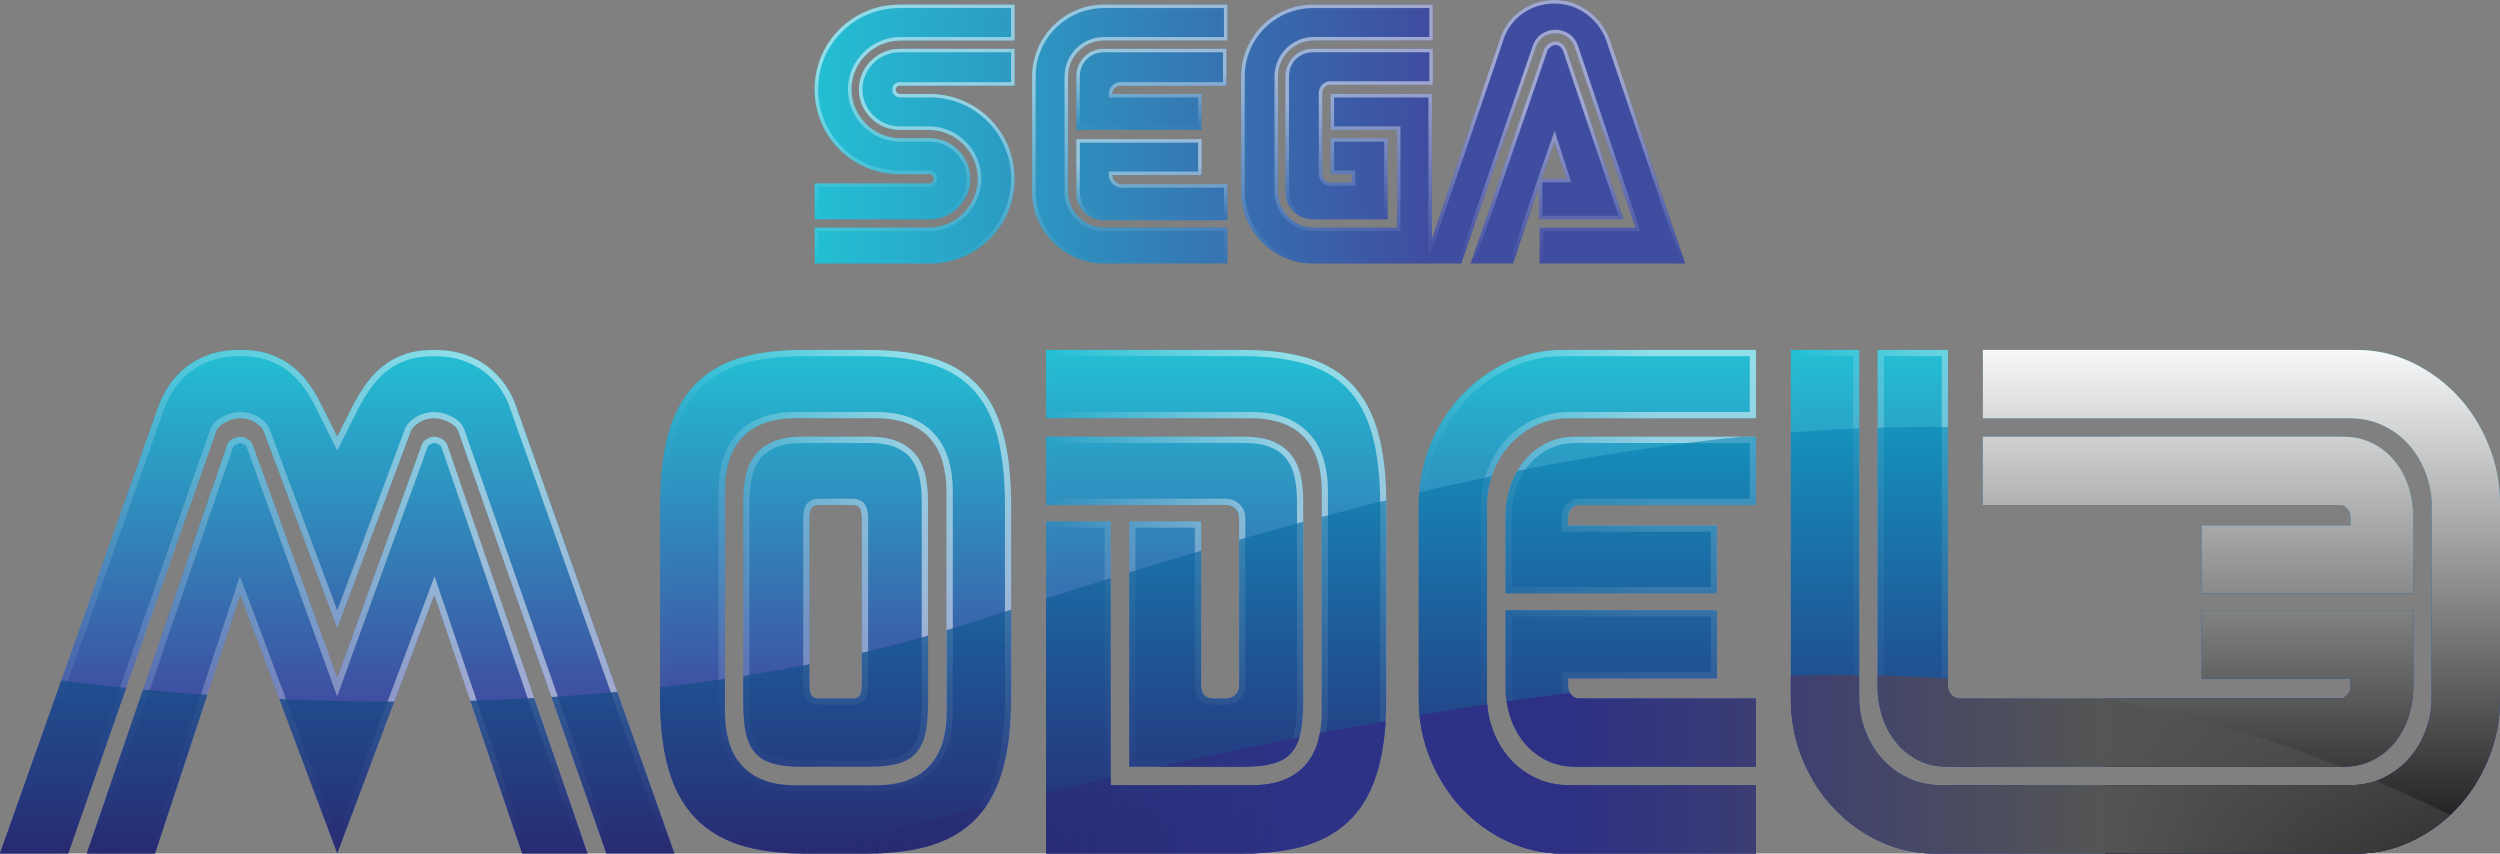 <?xml version="1.0" encoding="utf-8"?>
<!-- Generator: Adobe Illustrator 25.4.1, SVG Export Plug-In . SVG Version: 6.00 Build 0)  -->
<svg version="1.1" id="Layer_1" xmlns="http://www.w3.org/2000/svg" xmlns:xlink="http://www.w3.org/1999/xlink" x="0px" y="0px"
	 viewBox="0 0 3839.7 1310.9" style="enable-background:new 0 0 3839.7 1310.9;" xml:space="preserve">
<rect x="0" y="0" width="3839.7" height="1310.9" fill="#808080" stroke="none"/>
<style type="text/css">
	.st0{fill:#FFFFFF;}
	.st1{fill:#034693;}
	.st2{fill:url(#SVGID_00000034811947025402476030000007802319198240972957_);}
	.st3{fill:url(#SVGID_00000168796886842479632910000003114413816051862691_);}
	.st4{fill:url(#SVGID_00000157296528266805191110000017623765291148155794_);}
	.st5{fill:url(#SVGID_00000077310407438515243500000013539674940289914807_);}
	.st6{fill:url(#SVGID_00000029008572885488540330000014957861248735706022_);}
	.st7{fill:url(#SVGID_00000014630922850216361390000016153119778060308134_);}
	.st8{fill:url(#SVGID_00000164477521680158784490000007123658858230779535_);}
	.st9{fill:url(#SVGID_00000106148379793541610290000002568369619001339838_);}
	.st10{fill:url(#SVGID_00000097489084501740721030000001379666947353922971_);}
	.st11{fill:url(#SVGID_00000039853293712598026240000003940246535711491715_);}
	.st12{fill:url(#SVGID_00000116234804189251861710000013479026910249043356_);}
	.st13{clip-path:url(#SVGID_00000059283094949727393860000017318582102240285324_);}
	.st14{fill:url(#SVGID_00000078005537738795130740000006388017209362181295_);}
	.st15{fill:url(#SVGID_00000117665661803201907210000010827221982904353952_);}
	.st16{fill:url(#SVGID_00000074433074253049656210000005378711972583053721_);}
	.st17{fill:url(#SVGID_00000092429845914241371080000016477595761222088860_);}
	.st18{fill:url(#SVGID_00000109722705736708388510000016050768893914082958_);}
	.st19{fill:url(#SVGID_00000040540196990716646260000001062969025109685637_);}
	.st20{fill:url(#SVGID_00000011718367815264623750000001340122447100879787_);}
	.st21{fill:none;}
	.st22{clip-path:url(#SVGID_00000034805816156851821680000012460352661052555915_);}
	.st23{fill:url(#SVGID_00000160158316469433076240000002823263494917682342_);}
	.st24{fill:url(#SVGID_00000008843725593522884230000009868330940782496406_);}
	.st25{fill:url(#SVGID_00000183967269288076120980000001444152257496446342_);}
	.st26{fill:url(#SVGID_00000022536533445486515010000008489091333508642945_);}
	.st27{fill:url(#SVGID_00000100373433750852898820000005611828632774580871_);}
	.st28{fill:url(#SVGID_00000045577289464891104990000008089084718801517184_);}
	.st29{fill:url(#SVGID_00000155850998414444296310000007317158889864242057_);}
	.st30{fill:url(#SVGID_00000080896447960978878720000017064491110518875009_);}
	.st31{fill:url(#SVGID_00000117668741951909631030000016604750194301307831_);}
	.st32{fill:url(#SVGID_00000099628202071527412410000015832560214453752241_);}
	.st33{fill:url(#SVGID_00000062177671741081389430000006436380262326956983_);}
	.st34{fill:url(#SVGID_00000040574918807978075930000003606633191658434710_);}
	.st35{clip-path:url(#SVGID_00000012460627912766630850000004741223766565255345_);}
	.st36{fill:url(#SVGID_00000144299320026804744840000018303998799934275467_);}
	.st37{fill:url(#SVGID_00000080891326005424436830000013301819879756612259_);}
	.st38{fill:url(#SVGID_00000034794643344184372430000009027665580234718386_);}
	.st39{fill:url(#SVGID_00000165935613137655160270000003247105379787480247_);}
	.st40{fill:url(#SVGID_00000010308438252387547410000008495019190318966422_);}
	.st41{fill:url(#SVGID_00000173874450833791338390000009600807567500231328_);}
	.st42{fill:url(#SVGID_00000147214319741957857010000006341596440773846967_);}
	.st43{clip-path:url(#SVGID_00000122679591751971836670000009281725610852314014_);}
	.st44{fill:url(#SVGID_00000085239524266149716780000009980701431461684886_);}
	.st45{fill:url(#SVGID_00000136372620341604969850000017293864347972414395_);}
	.st46{fill:url(#SVGID_00000017492487512016027790000010274406407670607517_);}
	.st47{fill:url(#SVGID_00000010292500851214293430000011619356920756369035_);}
	.st48{fill:url(#SVGID_00000021823295992908614690000015638573078207013270_);}
	.st49{fill:url(#SVGID_00000160172883048463502200000003252097680915444404_);}
	.st50{fill:url(#SVGID_00000108308088125200219850000012104987442768117420_);}
	.st51{fill:url(#SVGID_00000138533524632545643720000002877619288074078141_);}
	.st52{fill:url(#SVGID_00000048466028387249543970000001638170444754519940_);}
	.st53{fill:url(#SVGID_00000112610641388266527580000003343503448781206201_);}
	.st54{fill:url(#SVGID_00000000181819550997357930000010420372523250170250_);}
	.st55{fill:url(#SVGID_00000014615336617030860300000017917804203741728958_);}
	.st56{clip-path:url(#SVGID_00000011003016315876631690000004837006068745984433_);}
	.st57{fill:url(#SVGID_00000139254498981847900060000007492207139532502160_);}
	.st58{fill:url(#SVGID_00000158011910151973361110000013341444200045405360_);}
	.st59{fill:url(#SVGID_00000172416527998688334100000002467870726727688113_);}
	.st60{fill:url(#SVGID_00000145745209913742750540000005112813675476054411_);}
	.st61{fill:url(#SVGID_00000152233177603178892620000018070483238897314209_);}
	.st62{fill:url(#SVGID_00000029752490907168533470000015277185155059329677_);}
	.st63{fill:url(#SVGID_00000094613370228296298990000007599581300987996817_);}
	.st64{clip-path:url(#SVGID_00000119819947869658515550000000716006702385516430_);}
	.st65{fill:url(#SVGID_00000057840002724843680130000017084786052952619681_);}
	.st66{fill:url(#SVGID_00000165936163291159629170000009295326763312008625_);}
	.st67{fill:url(#SVGID_00000042725487924867681440000018265463126585781684_);}
	.st68{fill:url(#SVGID_00000070800408695179796100000012754025967039317687_);}
	.st69{fill:url(#SVGID_00000178195807747122937200000013460926897069679513_);}
	.st70{fill:url(#SVGID_00000168091056977649504130000000444804775745085119_);}
	.st71{fill:url(#SVGID_00000178177231828891110980000014178594274012876210_);}
	.st72{fill:url(#SVGID_00000119804646291799334420000013917906931899934638_);}
	.st73{fill:url(#SVGID_00000181796450567435619610000011191647543858551685_);}
	.st74{fill:url(#SVGID_00000075857280767422415430000008339143063843502723_);}
	.st75{fill:url(#SVGID_00000176021071210583903640000016296685688406414484_);}
	.st76{fill:url(#SVGID_00000006706128958793756230000011810212359465125306_);}
	.st77{fill:url(#SVGID_00000041978934127906201960000012490907485026830477_);}
	.st78{fill:url(#SVGID_00000160157745966272882000000000530279151460509849_);}
	.st79{fill:url(#SVGID_00000183933244404228426550000012120623109476280996_);}
	.st80{fill:url(#SVGID_00000122691038804629511060000007427962992574256026_);}
	.st81{fill:url(#SVGID_00000003820391615402911460000005783699219171804084_);}
	.st82{fill:url(#SVGID_00000062155940252908612140000009253431883222334617_);}
	.st83{fill:url(#SVGID_00000178188655386777868800000009694717619042088600_);}
	.st84{fill:url(#SVGID_00000049179692599538010240000001878489696403477685_);}
	.st85{fill:url(#SVGID_00000141441030211318584310000008944969133144460674_);}
	.st86{fill:url(#SVGID_00000111181150668633571930000012971946006087005344_);}
	.st87{fill:url(#SVGID_00000110464232258310264760000005608378334264964284_);}
	.st88{fill:url(#SVGID_00000031912111035081810390000006774251474906696886_);}
	.st89{fill:url(#SVGID_00000024716764239024305060000017788544873723024007_);}
	.st90{fill:url(#SVGID_00000027602979959001033660000005654889862907234947_);}
	.st91{fill:url(#SVGID_00000145758245027055067220000016033838432857559701_);}
	.st92{clip-path:url(#SVGID_00000098900542365469766030000002730461877736544930_);}
	.st93{fill:url(#SVGID_00000121973604254009481580000005248033758290620834_);}
	.st94{fill:url(#SVGID_00000014625099435292205950000008013831782575019918_);}
	.st95{fill:url(#SVGID_00000098218492467265780980000001368773422422528897_);}
	.st96{fill:url(#SVGID_00000135680213584314266940000017987494183200164799_);}
	.st97{fill:url(#SVGID_00000103241307530287412940000005296169505680780419_);}
	.st98{fill:url(#SVGID_00000014604830925294257300000002548951931257101496_);}
	.st99{fill:url(#SVGID_00000167397697417748328950000010508884339226820525_);}
	.st100{clip-path:url(#SVGID_00000176750016548345833930000009263396492843011974_);}
	.st101{fill:url(#SVGID_00000180330225913927014680000010817082640752769414_);}
	.st102{fill:url(#SVGID_00000139282736675301132830000013037587631315548055_);}
	.st103{fill:url(#SVGID_00000103943806569883094950000006156355483654129028_);}
	.st104{fill:url(#SVGID_00000104676347489571794200000006380061829701559937_);}
	.st105{fill:url(#SVGID_00000155851178091426912050000012599315281803460263_);}
	.st106{fill:url(#SVGID_00000000213630582861307600000016485187973516553402_);}
	.st107{fill:url(#SVGID_00000021081826587654860800000014189841522813402244_);}
	.st108{fill:url(#SVGID_00000100359000998829121390000001550004149672323508_);}
	.st109{fill:url(#SVGID_00000179605118614066187160000015765595523182171816_);}
	.st110{fill:url(#SVGID_00000173135192461009651940000018381093157528798603_);}
	.st111{fill:url(#SVGID_00000123427357716920985210000007872976720836477586_);}
	.st112{fill:url(#SVGID_00000112591636183934737160000004405952544310230698_);}
	.st113{fill:url(#SVGID_00000139981544677272687340000011802767860464868736_);}
	.st114{fill:url(#SVGID_00000012467035655340072990000000795907313953255614_);}
	.st115{fill:url(#SVGID_00000142855069134618100850000012181237470533204658_);}
	.st116{clip-path:url(#SVGID_00000119098108247168975170000013394530691799376273_);}
	.st117{fill:url(#SVGID_00000062909628019905046920000005435397056912672429_);}
	.st118{fill:url(#SVGID_00000167387018209575604330000010944732923542372006_);}
	.st119{fill:url(#SVGID_00000015348893891630388320000007076935357352860554_);}
	.st120{fill:url(#SVGID_00000046329084890492539700000007365462383994170547_);}
	.st121{fill:url(#SVGID_00000090988983014836565810000013518519147959097246_);}
	.st122{fill:url(#SVGID_00000020364423157845093570000006928624828219623818_);}
	.st123{fill:url(#SVGID_00000163046309163628045220000007375971081323771312_);}
	.st124{clip-path:url(#SVGID_00000130615241877032264160000000631494681176386461_);}
	.st125{fill:url(#SVGID_00000100343602147321324780000003976157727823117994_);}
	.st126{fill:url(#SVGID_00000057857845091441240220000004860362616336801971_);}
	.st127{fill:url(#SVGID_00000108279344819990231970000011225598137681396134_);}
	.st128{fill:url(#SVGID_00000040574878507118263180000017164016250179795860_);}
	.st129{fill:url(#SVGID_00000126289170390894187440000012652079362937867179_);}
	.st130{fill:url(#SVGID_00000062170853302495664560000010381882814075955115_);}
	.st131{fill:url(#SVGID_00000067921180176867267340000003436737474866296467_);}
	.st132{clip-path:url(#SVGID_00000056385442812785984940000008251160380706734778_);}
	.st133{fill:url(#SVGID_00000155839187711095777970000006967527168881602203_);}
	.st134{fill:url(#SVGID_00000176755183878904928360000002421877873174457243_);}
	.st135{fill:url(#SVGID_00000102541908346022008010000003640105989452004492_);}
	.st136{fill:url(#SVGID_00000150785286792391482530000000414095244130838201_);}
	.st137{fill:url(#SVGID_00000029765299425165384020000018428018697405253817_);}
	.st138{fill:url(#SVGID_00000061473089201500369860000000142161268696192652_);}
	.st139{fill:url(#SVGID_00000132785197515915997130000007232462828402375317_);}
	.st140{clip-path:url(#SVGID_00000003074373132571651400000002876904797699296161_);}
	.st141{fill:url(#SVGID_00000167373491627766946180000001429016218976411274_);}
	.st142{fill:url(#SVGID_00000086688443913586646650000000916478082603635887_);}
	.st143{fill:url(#SVGID_00000053520547409223024920000009990354856112342165_);}
	.st144{fill:url(#SVGID_00000119077670004944849930000009996608855037967282_);}
	.st145{fill:url(#SVGID_00000168088904905414794460000003419451573916519332_);}
	.st146{fill:url(#SVGID_00000102531698323361238590000008952677362650417034_);}
	.st147{fill:url(#SVGID_00000013883679615321977160000002508678895516408476_);}
	.st148{clip-path:url(#SVGID_00000059312205021359151180000008659760230693905794_);}
	.st149{fill:url(#SVGID_00000101807774704308788270000001634789899099395243_);}
	.st150{fill:url(#SVGID_00000041266574081683453720000000029934445156285886_);}
	.st151{fill:url(#SVGID_00000057835862065975600020000007045852717697835181_);}
	.st152{fill:url(#SVGID_00000132070671758981436940000007165782782024212896_);}
	.st153{fill:url(#SVGID_00000116920595682326129380000017953340971977024130_);}
	.st154{fill:url(#SVGID_00000161595803560149726350000009237838318366643902_);}
	.st155{fill:url(#SVGID_00000173135275813871288530000001333741552110379690_);}
	.st156{clip-path:url(#SVGID_00000011741801897456866840000003975488678324749742_);}
	.st157{fill:url(#SVGID_00000116200775924937579050000002400800234495757972_);}
	.st158{fill:url(#SVGID_00000014614695666558743580000007339335251941124758_);}
	.st159{fill:url(#SVGID_00000000192692107368116870000001179995286160591544_);}
	.st160{fill:url(#SVGID_00000075156693566671074730000008848593065629772204_);}
	.st161{fill:url(#SVGID_00000046330884254997621440000008365971972623725967_);}
	.st162{fill:url(#SVGID_00000149373644436751618360000009626207937096749240_);}
	.st163{fill:url(#SVGID_00000049909430584322358770000005059977996497486473_);}
	.st164{fill:url(#SVGID_00000003066184195530284260000008211149087459274429_);}
	.st165{fill:url(#SVGID_00000036959107941581741780000010312624634046015907_);}
	.st166{fill:url(#SVGID_00000021811081372197243820000002119918822505994631_);}
	.st167{fill:url(#SVGID_00000049943727776206990590000000793867149090707352_);}
	.st168{fill:url(#SVGID_00000068663306506123095730000008146873683047069605_);}
	.st169{fill:url(#SVGID_00000172434425914332343990000013266601991756909215_);}
	.st170{fill:url(#SVGID_00000032646171904067940760000009703081714753954746_);}
	.st171{clip-path:url(#SVGID_00000125568349661824812790000015999497326102032315_);}
	.st172{fill:url(#SVGID_00000170960689267163602950000017829369696566029242_);}
	.st173{fill:url(#SVGID_00000178889702251385511180000007063500175525523592_);}
	.st174{fill:url(#SVGID_00000018934126625338273570000010213413575549066116_);}
	.st175{fill:url(#SVGID_00000176023527201657723780000008125262307188609973_);}
	.st176{fill:url(#SVGID_00000022560863814676611830000009671832412299368578_);}
	.st177{fill:url(#SVGID_00000136404012092116380820000014877192078216558982_);}
	.st178{fill:url(#SVGID_00000182524952195094216720000004282936284570781583_);}
	.st179{clip-path:url(#SVGID_00000078036074011487235810000013275737703076668089_);}
	.st180{fill:url(#SVGID_00000158739154600970147130000000825936685914282393_);}
	.st181{fill:url(#SVGID_00000039831529619779424170000001349655213663535786_);}
	.st182{fill:url(#SVGID_00000036972098670912921010000011096479737027637928_);}
	.st183{fill:url(#SVGID_00000039834042139701690640000007408525438631279780_);}
	.st184{fill:url(#SVGID_00000072238733493631599960000009136917373380817030_);}
	.st185{fill:url(#SVGID_00000131344951764754508820000017120080722138106516_);}
	.st186{fill:url(#SVGID_00000087403106125209565860000006096996006625040030_);}
	.st187{fill:url(#SVGID_00000043453828967011745500000004471968878925787801_);}
	.st188{fill:url(#SVGID_00000057127198842704911330000012136019175081886605_);}
	.st189{fill:url(#SVGID_00000119837959657412259410000017135413271235020165_);}
	.st190{fill:url(#SVGID_00000079469570754110768950000004191358611085162394_);}
	.st191{fill:url(#SVGID_00000108991389285570326550000006060654355778851519_);}
	.st192{clip-path:url(#SVGID_00000159469951980000384480000018001540012904763014_);}
	.st193{fill:url(#SVGID_00000080179185734577529460000011925066767096068759_);}
	.st194{fill:url(#SVGID_00000021110412951330877650000008830690042458463878_);}
	.st195{fill:url(#SVGID_00000157272126307281841240000001387418796897003436_);}
	.st196{fill:url(#SVGID_00000002354259995007406430000013340776988699603135_);}
	.st197{fill:url(#SVGID_00000173843679699099360870000017516380203869895596_);}
	.st198{fill:url(#SVGID_00000018918775416928109410000005661360552981309096_);}
	.st199{fill:url(#SVGID_00000116942361418222042530000014822024776347112880_);}
	.st200{clip-path:url(#SVGID_00000150822485926656950320000018147713400443102599_);}
	.st201{fill:url(#SVGID_00000036934102354283661340000001678467961800351638_);}
	.st202{fill:url(#SVGID_00000054228137506341956570000015497405910172354714_);}
	.st203{fill:url(#SVGID_00000004509027445981083460000006783602198817412995_);}
	.st204{fill:url(#SVGID_00000158024077216362641890000017291381952449640085_);}
	.st205{fill:url(#SVGID_00000085973287321902734790000006638202412334986168_);}
	.st206{fill:url(#SVGID_00000139989837224126620790000010976614158068079778_);}
	.st207{fill:url(#SVGID_00000042737399175226061580000007902150845462163366_);}
	.st208{fill:url(#SVGID_00000041273277954006076220000017541607249834242699_);}
	.st209{fill:url(#SVGID_00000028326287242069722650000007792462261502061717_);}
	.st210{fill:url(#SVGID_00000103965560494487654140000011671223079087758253_);}
</style>
<g>
	<g>
		<g>
			
				<linearGradient id="SVGID_00000165921395873658899540000003865151616131297683_" gradientUnits="userSpaceOnUse" x1="3442.56" y1="537.509" x2="3442.56" y2="1310.903">
				<stop  offset="0" style="stop-color:#23BFD4"/>
				<stop  offset="0.703" style="stop-color:#3F4DA0"/>
			</linearGradient>
			<path style="fill:url(#SVGID_00000165921395873658899540000003865151616131297683_);" d="M3839.7,1072.8c0,33.1-6,64.3-18.1,93.4
				c-12.1,29.2-28.2,54.4-48.5,75.7c-20.2,21.3-43.6,38.1-70.2,50.5c-26.5,12.4-54,18.5-82.4,18.5h-387.7V1206h375.1
				c20,0,37.8-3.9,53.6-11.8c15.8-7.9,29-18.1,39.8-30.7c10.8-12.6,19.1-26.9,24.8-43c5.8-16,8.7-31.9,8.7-47.7V775.6
				c0-15.8-2.9-31.7-8.7-47.7c-5.8-16-14.1-30.4-24.8-43c-10.8-12.6-24-22.9-39.8-30.7c-15.8-7.9-33.6-11.8-53.6-11.8h-562.4V537.5
				h575.1c28.4,0,55.9,6.2,82.4,18.5c26.5,12.4,49.9,29.2,70.2,50.5c20.2,21.3,36.4,46.5,48.5,75.7c12.1,29.2,18.1,60.3,18.1,93.4
				V1072.8z M3381.6,911.2V807.1h228.6v-11c0-6.3-1.7-11.3-5.1-15c-3.4-3.7-6.7-5.5-9.9-5.5h-549.8V670.7h552.2
				c18.4,0,34.4,3.7,48.1,11c13.7,7.4,25,16.8,33.9,28.4c8.9,11.6,15.6,24.6,20.1,39c4.5,14.5,6.7,28.5,6.7,42.2v119.8H3381.6z
				 M3706.4,1057c0,13.7-2.2,27.7-6.7,42.2c-4.5,14.5-11.2,27.5-20.1,39c-8.9,11.6-20.2,21-33.9,28.4c-13.7,7.4-29.7,11-48.1,11
				h-364.8v-104.9h362.5c3.2,0,6.4-1.8,9.9-5.5c3.4-3.7,5.1-8.7,5.1-15v-10.2h-228.6V937.2h324.8V1057z"/>
			<g>
				<g>
					
						<linearGradient id="SVGID_00000174576885355812582760000017126693617282585735_" gradientUnits="userSpaceOnUse" x1="517.961" y1="537.498" x2="517.961" y2="1310.892">
						<stop  offset="0" style="stop-color:#23BFD4"/>
						<stop  offset="0.703" style="stop-color:#3F4DA0"/>
					</linearGradient>
					<path style="fill:url(#SVGID_00000174576885355812582760000017126693617282585735_);" d="M518,964.8L405.2,662.8
						c-2.1-5.2-6.6-10-13.4-14.2c-6.8-4.2-14.5-6.3-22.9-6.3c-7.4,0-15,2.1-22.9,6.3c-7.9,4.2-12.6,8.9-14.2,14.2l-227,648H0
						l243.6-687.5c4.2-11,9.7-21.7,16.6-31.9c6.8-10.2,15.4-19.4,25.6-27.6c10.2-8.1,22.2-14.6,35.9-19.3
						c13.7-4.7,29.4-7.1,47.3-7.1c17.9,0,33.4,2.4,46.5,7.1c13.1,4.7,24.7,11.2,34.7,19.3c10,8.2,18.5,17.3,25.6,27.6
						c7.1,10.2,13.3,20.9,18.5,31.9l23.7,47.3l23.7-47.3c5.8-11,12.2-21.7,19.3-31.9c7.1-10.2,15.5-19.4,25.2-27.6
						c9.7-8.1,21.2-14.6,34.3-19.3c13.1-4.7,28.6-7.1,46.5-7.1c17.3,0,33,2.4,46.9,7.1c13.9,4.7,26,11.2,36.3,19.3
						c10.2,8.2,18.9,17.3,26,27.6c7.1,10.2,12.5,20.9,16.2,31.9l243.6,687.5H931.1l-227-648c-1.6-5.2-6.3-10-14.2-14.2
						c-7.9-4.2-15.5-6.3-22.9-6.3c-8.4,0-16,2.1-22.9,6.3c-6.8,4.2-11.3,8.9-13.4,14.2L518,964.8z M518,1310.9L369,913.6
						l-130.9,397.3H133.2l216-628.3c1-3.2,3.7-5.9,7.9-8.3c4.2-2.4,8.1-3.5,11.8-3.5c3.7,0,7.5,1.2,11.4,3.5
						c3.9,2.4,6.4,5.1,7.5,8.3L518,1041.3L648,682.6c1-3.2,3.5-5.9,7.5-8.3c3.9-2.4,7.7-3.5,11.4-3.5c3.7,0,7.6,1.2,11.8,3.5
						c4.2,2.4,6.8,5.1,7.9,8.3l216,628.3H801.8L667,913.6L518,1310.9z"/>
					
						<linearGradient id="SVGID_00000085932259836463269160000004323081577405839505_" gradientUnits="userSpaceOnUse" x1="6.825681e-05" y1="924.195" x2="1035.922" y2="924.195">
						<stop  offset="0" style="stop-color:#FFFFFF;stop-opacity:0"/>
						<stop  offset="0.703" style="stop-color:#FFFFFF;stop-opacity:0.5"/>
					</linearGradient>
					<path style="fill:url(#SVGID_00000085932259836463269160000004323081577405839505_);" d="M667,547.1c16.2,0,31,2.2,43.8,6.6
						c12.8,4.4,24,10.3,33.4,17.7c9.5,7.5,17.6,16.1,24.1,25.5c6.5,9.4,11.6,19.4,15,29.5l0,0.1l0,0.1l239.1,674.7h-84.5
						L713.1,659.9c-2.4-7.7-8.7-14.3-18.8-19.7c-9.3-4.9-18.5-7.4-27.4-7.4c-10.2,0-19.6,2.6-27.9,7.7c-8.6,5.3-14.4,11.6-17.3,18.8
						l0,0.1l0,0.1L518,937.4L414.2,659.5l0-0.1l0-0.1c-2.9-7.2-8.7-13.5-17.3-18.8c-8.3-5.1-17.7-7.7-27.9-7.7
						c-8.9,0-18.1,2.5-27.4,7.4c-10.1,5.4-16.4,12-18.8,19.7L98.1,1301.3H13.6l239-674.6c3.9-10.3,9.1-20.3,15.5-29.9
						c6.2-9.3,14.2-17.9,23.6-25.4c9.4-7.4,20.5-13.4,33-17.8c12.6-4.4,27.4-6.6,44.2-6.6c16.7,0,31.2,2.2,43.3,6.5
						c12,4.3,22.8,10.3,31.9,17.7c9.3,7.6,17.3,16.2,23.8,25.6c6.8,9.8,12.7,20.1,17.8,30.6l0,0.1l0,0.1l23.7,47.3l8.6,17.2
						l8.6-17.2l23.6-47.2c5.5-10.6,11.8-21,18.7-30.8c6.6-9.5,14.5-18.1,23.5-25.7c8.8-7.4,19.4-13.3,31.4-17.6
						C635.7,549.3,650.3,547.1,667,547.1 M667,680.3c2,0,4.4,0.8,7.1,2.3c2.4,1.4,3.3,2.5,3.5,3l0,0l0,0l211.6,615.6h-80.6
						L676,910.5l-8.6-25.4l-9.4,25.2l-140,373.4l-140-373.4l-9.6-25.5l-8.5,25.9l-128.7,390.7h-84.5l211.6-615.6l0,0l0,0
						c0.1-0.5,1-1.6,3.5-2.9c2.7-1.5,5.1-2.3,7.1-2.3c1.9,0,4.1,0.7,6.5,2.2c1.8,1.1,3,2.2,3.3,3.1l0,0.1l0,0.1l130.1,358.7l9,24.9
						l9-24.9l130.1-358.7l0-0.1l0-0.1c0.1-0.3,0.7-1.5,3.3-3.1C662.9,681.1,665.1,680.3,667,680.3 M667,537.5
						c-17.9,0-33.4,2.4-46.5,7.1c-13.1,4.7-24.6,11.2-34.3,19.3c-9.7,8.2-18.1,17.3-25.2,27.6c-7.1,10.2-13.5,20.9-19.3,31.9
						L518,670.7l-23.7-47.3c-5.3-11-11.4-21.7-18.5-31.9c-7.1-10.2-15.6-19.4-25.6-27.6c-10-8.1-21.6-14.6-34.7-19.3
						c-13.1-4.7-28.7-7.1-46.5-7.1c-17.9,0-33.6,2.4-47.3,7.1c-13.7,4.7-25.6,11.2-35.9,19.3c-10.2,8.2-18.8,17.3-25.6,27.6
						c-6.8,10.2-12.4,20.9-16.6,31.9L0,1310.9h104.9l227-648c1.6-5.2,6.3-10,14.2-14.2c7.9-4.2,15.5-6.3,22.9-6.3
						c8.4,0,16,2.1,22.9,6.3c6.8,4.2,11.3,8.9,13.4,14.2L518,964.8l112.7-301.9c2.1-5.2,6.6-10,13.4-14.2c6.8-4.2,14.4-6.3,22.9-6.3
						c7.4,0,15,2.1,22.9,6.3c7.9,4.2,12.6,8.9,14.2,14.2l227,648h104.9L792.3,623.4c-3.7-11-9.1-21.7-16.2-31.9
						c-7.1-10.2-15.8-19.4-26-27.6c-10.2-8.1-22.3-14.6-36.3-19.3C699.9,539.9,684.3,537.5,667,537.5L667,537.5z M667,670.7
						c-3.7,0-7.5,1.2-11.4,3.5c-3.9,2.4-6.4,5.1-7.5,8.3L518,1041.3L387.9,682.6c-1.1-3.2-3.5-5.9-7.5-8.3
						c-3.9-2.4-7.8-3.5-11.4-3.5c-3.7,0-7.6,1.2-11.8,3.5c-4.2,2.4-6.8,5.1-7.9,8.3l-216,628.3h104.9L369,913.6l149,397.3l149-397.3
						l134.8,397.3h100.9l-216-628.3c-1.1-3.2-3.7-5.9-7.9-8.3C674.6,671.9,670.6,670.7,667,670.7L667,670.7z"/>
				</g>
				<g>
					
						<linearGradient id="SVGID_00000021081941640109015500000017030279451304755347_" gradientUnits="userSpaceOnUse" x1="1283.462" y1="537.498" x2="1283.462" y2="1310.892">
						<stop  offset="0" style="stop-color:#23BFD4"/>
						<stop  offset="0.703" style="stop-color:#3F4DA0"/>
					</linearGradient>
					<path style="fill:url(#SVGID_00000021081941640109015500000017030279451304755347_);" d="M1135.2,1297.5
						c-27.3-8.9-50.1-23-68.2-42.2c-18.1-19.2-31.5-43.9-40.2-74.1c-8.7-30.2-13-66.3-13-108.4V775.6c0-43.6,4.3-80.5,13-110.8
						c8.7-30.2,22.1-54.8,40.2-73.7c18.1-18.9,40.9-32.6,68.2-41c27.3-8.4,59.9-12.6,97.8-12.6h100.9c38.4,0,71.3,4.2,98.9,12.6
						c27.6,8.4,50.3,22.1,68.2,41c17.9,18.9,31,43.5,39.4,73.7c8.4,30.2,12.6,67.1,12.6,110.8v297.2c0,42.1-4.2,78.2-12.6,108.4
						c-8.4,30.2-21.6,54.9-39.4,74.1c-17.9,19.2-40.6,33.2-68.2,42.2c-27.6,8.9-60.6,13.4-98.9,13.4H1233
						C1195.2,1310.9,1162.6,1306.4,1135.2,1297.5z M1345,1206c20,0,36.8-2.8,50.5-8.3c13.7-5.5,24.8-13.3,33.5-23.3
						c8.7-10,15-21.8,18.9-35.5c3.9-13.7,5.9-28.4,5.9-44.1V753.5c0-15.8-2-30.5-5.9-44.1c-3.9-13.7-10.2-25.5-18.9-35.5
						c-8.7-10-20-17.7-33.9-23.3c-13.9-5.5-30.9-8.3-50.8-8.3h-121.4c-20,0-36.9,2.8-50.8,8.3c-13.9,5.5-25.2,13.3-33.9,23.3
						c-8.7,10-15,21.8-18.9,35.5c-3.9,13.7-5.9,28.4-5.9,44.1v341.4c0,15.8,2,30.5,5.9,44.1c3.9,13.7,10.2,25.5,18.9,35.5
						c8.7,10,19.8,17.7,33.5,23.3c13.7,5.5,30.5,8.3,50.5,8.3h61.5H1345z M1232.2,1177.7c-18.4,0-33.5-1.7-45.3-5.1
						c-11.8-3.4-21-9.1-27.6-17c-6.6-7.9-11.2-18-13.8-30.4c-2.6-12.3-3.9-27.7-3.9-46.1V769.3c0-13.7,1.3-26.5,3.9-38.6
						c2.6-12.1,7.4-22.6,14.2-31.5c6.8-8.9,16.2-15.9,28-20.9c11.8-5,26.9-7.5,45.3-7.5h50.5h50.5c18.4,0,33.5,2.5,45.3,7.5
						c11.8,5,21.2,12,28,20.9c6.8,8.9,11.6,19.5,14.2,31.5c2.6,12.1,3.9,25,3.9,38.6v309.8c0,18.4-1.3,33.8-3.9,46.1
						c-2.6,12.4-7.2,22.5-13.8,30.4c-6.6,7.9-15.8,13.5-27.6,17c-11.8,3.4-26.9,5.1-45.3,5.1H1232.2z M1308.7,1072.8
						c6.3,0,10.4-1.8,12.2-5.5c1.8-3.7,2.8-8.7,2.8-15V796.1c0-6.3-0.9-11.3-2.8-15c-1.8-3.7-5.9-5.5-12.2-5.5h-50.5
						c-6.3,0-10.4,1.8-12.2,5.5c-1.8,3.7-2.8,8.7-2.8,15v256.2c0,6.3,0.9,11.3,2.8,15c1.8,3.7,5.9,5.5,12.2,5.5H1308.7z"/>
					
						<linearGradient id="SVGID_00000164485774004983028860000005687484631229415865_" gradientUnits="userSpaceOnUse" x1="1013.839" y1="924.195" x2="1553.086" y2="924.195">
						<stop  offset="0" style="stop-color:#FFFFFF;stop-opacity:0"/>
						<stop  offset="0.703" style="stop-color:#FFFFFF;stop-opacity:0.5"/>
					</linearGradient>
					<path style="fill:url(#SVGID_00000164485774004983028860000005687484631229415865_);" d="M1333.9,547.1
						c37.2,0,69.6,4.1,96.1,12.2c25.9,7.9,47.4,20.8,64,38.4c16.7,17.7,29.2,41.1,37.2,69.7c8.1,29.3,12.3,65.7,12.3,108.2v297.2
						c0,41-4.1,76.6-12.3,105.8c-8,28.6-20.5,52.2-37.2,70.1c-16.7,17.9-38.2,31.2-64.1,39.6c-26.5,8.6-58.8,12.9-96,12.9H1233
						c-36.7,0-68.6-4.3-94.8-12.9c-25.7-8.4-47.3-21.7-64.2-39.7c-17-18-29.8-41.6-38-70.2c-8.4-29.2-12.6-64.8-12.6-105.8V775.6
						c0-42.5,4.3-78.9,12.6-108.1c8.2-28.6,21-52,37.9-69.7c16.9-17.6,38.5-30.6,64.1-38.5c26.3-8.1,58.2-12.2,94.9-12.2H1333.9
						 M1222,1215.6h61.5h61.5c21.1,0,39.3-3,54-9c15-6.1,27.5-14.8,37.2-25.9c9.6-11,16.6-24.1,20.9-39.1
						c4.2-14.5,6.3-30.2,6.3-46.8V753.5c0-16.6-2.1-32.3-6.3-46.8c-4.3-14.9-11.3-28.1-20.9-39.1c-9.7-11.1-22.3-19.8-37.6-25.9
						c-15-5.9-33.3-9-54.4-9h-121.4c-21.1,0-39.4,3-54.4,9c-15.3,6.1-27.9,14.8-37.6,25.9c-9.6,11-16.6,24.2-20.9,39.1
						c-4.2,14.5-6.3,30.2-6.3,46.8v341.4c0,16.6,2.1,32.3,6.3,46.8c4.3,15,11.3,28.1,20.9,39.1c9.6,11.1,22.1,19.8,37.2,25.9
						C1182.7,1212.6,1200.9,1215.6,1222,1215.6 M1333.9,680.3c17,0,31,2.3,41.6,6.7c10.2,4.3,18.3,10.3,24.1,17.9
						c5.9,7.8,10.1,17.1,12.4,27.7c2.5,11.4,3.7,23.7,3.7,36.6v309.8c0,17.6-1.3,32.5-3.7,44.1c-2.3,10.8-6.3,19.6-11.8,26.2
						c-5.4,6.4-12.9,11-22.9,13.9c-10.9,3.1-25.2,4.7-42.7,4.7h-102.5c-17.4,0-31.8-1.6-42.7-4.7c-9.9-2.9-17.6-7.5-22.9-13.9
						c-5.5-6.6-9.5-15.4-11.8-26.2c-2.5-11.6-3.7-26.4-3.7-44.1V769.3c0-12.9,1.3-25.3,3.7-36.6c2.3-10.6,6.5-20,12.4-27.7
						c5.8-7.5,13.9-13.6,24.1-17.9c10.6-4.5,24.6-6.7,41.6-6.7h50.5H1333.9 M1258.2,1082.4h50.5c12.7,0,18.3-5.9,20.8-10.8
						c2.5-5.1,3.8-11.4,3.8-19.3V796.1c0-7.9-1.2-14.2-3.8-19.3c-2.5-4.9-8.1-10.8-20.8-10.8h-50.5c-12.7,0-18.3,5.9-20.8,10.8
						c-2.5,5.1-3.8,11.4-3.8,19.3v256.2c0,7.9,1.2,14.2,3.8,19.3C1239.9,1076.5,1245.5,1082.4,1258.2,1082.4 M1333.9,537.5H1233
						c-37.8,0-70.4,4.2-97.8,12.6c-27.3,8.4-50.1,22.1-68.2,41c-18.1,18.9-31.5,43.5-40.2,73.7c-8.7,30.2-13,67.1-13,110.8v297.2
						c0,42.1,4.3,78.2,13,108.4c8.7,30.2,22.1,54.9,40.2,74.1c18.1,19.2,40.9,33.2,68.2,42.2c27.3,8.9,59.9,13.4,97.8,13.4h100.9
						c38.4,0,71.3-4.5,98.9-13.4c27.6-8.9,50.3-23,68.2-42.2c17.9-19.2,31-43.9,39.4-74.1c8.4-30.2,12.6-66.3,12.6-108.4V775.6
						c0-43.6-4.2-80.5-12.6-110.8c-8.4-30.2-21.6-54.8-39.4-73.7c-17.9-18.9-40.6-32.6-68.2-41
						C1405.3,541.7,1372.3,537.5,1333.9,537.5L1333.9,537.5z M1222,1206c-20,0-36.8-2.8-50.5-8.3c-13.7-5.5-24.8-13.3-33.5-23.3
						c-8.7-10-15-21.8-18.9-35.5c-3.9-13.7-5.9-28.4-5.9-44.1V753.5c0-15.8,2-30.5,5.9-44.1c3.9-13.7,10.2-25.5,18.9-35.5
						c8.7-10,20-17.7,33.9-23.3c13.9-5.5,30.9-8.3,50.8-8.3h121.4c20,0,36.9,2.8,50.8,8.3c13.9,5.5,25.2,13.3,33.9,23.3
						c8.7,10,15,21.8,18.9,35.5c3.9,13.7,5.9,28.4,5.9,44.1v341.4c0,15.8-2,30.5-5.9,44.1c-3.9,13.7-10.2,25.5-18.9,35.5
						c-8.7,10-19.8,17.7-33.5,23.3c-13.7,5.5-30.5,8.3-50.5,8.3h-61.5H1222L1222,1206z M1333.9,670.7h-50.5H1233
						c-18.4,0-33.5,2.5-45.3,7.5c-11.8,5-21.2,12-28,20.9c-6.8,8.9-11.6,19.5-14.2,31.5c-2.6,12.1-3.9,25-3.9,38.6v309.8
						c0,18.4,1.3,33.8,3.9,46.1c2.6,12.4,7.2,22.5,13.8,30.4c6.6,7.9,15.8,13.5,27.6,17c11.8,3.4,26.9,5.1,45.3,5.1h102.5
						c18.4,0,33.5-1.7,45.3-5.1c11.8-3.4,21-9.1,27.6-17c6.6-7.9,11.2-18,13.8-30.4c2.6-12.3,3.9-27.7,3.9-46.1V769.3
						c0-13.7-1.3-26.5-3.9-38.6c-2.6-12.1-7.4-22.6-14.2-31.5c-6.8-8.9-16.2-15.9-28-20.9C1367.4,673.2,1352.3,670.7,1333.9,670.7
						L1333.9,670.7z M1258.2,1072.8c-6.3,0-10.4-1.8-12.2-5.5c-1.8-3.7-2.8-8.7-2.8-15V796.1c0-6.3,0.9-11.3,2.8-15
						c1.8-3.7,5.9-5.5,12.2-5.5h50.5c6.3,0,10.4,1.8,12.2,5.5c1.8,3.7,2.8,8.7,2.8,15v256.2c0,6.3-0.9,11.3-2.8,15
						c-1.8,3.7-5.9,5.5-12.2,5.5H1258.2L1258.2,1072.8z"/>
				</g>
				<g>
					
						<linearGradient id="SVGID_00000070801913881778398140000000215727232646166205_" gradientUnits="userSpaceOnUse" x1="1868.031" y1="537.498" x2="1868.031" y2="1310.892">
						<stop  offset="0" style="stop-color:#23BFD4"/>
						<stop  offset="0.703" style="stop-color:#3F4DA0"/>
					</linearGradient>
					<path style="fill:url(#SVGID_00000070801913881778398140000000215727232646166205_);" d="M1971.7,1197.8
						c13.7-5.5,24.8-13.3,33.5-23.3c8.7-10,15-21.8,18.9-35.5c3.9-13.7,5.9-28.4,5.9-44.1V753.5c0-15.8-2-30.5-5.9-44.1
						c-3.9-13.7-10.2-25.5-18.9-35.5c-8.7-10-20-17.7-33.9-23.3c-13.9-5.5-30.9-8.3-50.9-8.3h-313.8V537.5h303.5
						c38.4,0,71.3,4.2,98.9,12.6c27.6,8.4,50.3,22.1,68.2,41c17.9,18.9,31,43.5,39.4,73.7c8.4,30.2,12.6,67.1,12.6,110.8v297.2
						c0,42.1-4.2,78.2-12.6,108.4c-8.4,30.2-21.6,54.9-39.4,74.1c-17.9,19.2-40.6,33.2-68.2,42.2c-27.6,8.9-60.6,13.4-98.9,13.4
						h-303.5V800.8h99.3V1206h215.2C1941.2,1206,1958,1203.3,1971.7,1197.8z M1606.7,775.6V670.7h303.5c18.4,0,33.5,2.5,45.3,7.5
						c11.8,5,21.2,12,28,20.9c6.8,8.9,11.6,19.5,14.2,31.5c2.6,12.1,3.9,25,3.9,38.6v309.8c0,18.4-1.3,33.8-3.9,46.1
						c-2.6,12.4-7.2,22.5-13.8,30.4c-6.6,7.9-15.8,13.5-27.6,17c-11.8,3.4-26.9,5.1-45.3,5.1h-176.6V800.8h110.4v251.5
						c0,13.7,6.6,20.5,19.7,20.5h17.3c6.3,0,11.4-1.8,15.4-5.5c3.9-3.7,5.9-8.7,5.9-15V796.1c0-6.3-2-11.3-5.9-15
						c-3.9-3.7-9.1-5.5-15.4-5.5H1606.7z"/>
					
						<linearGradient id="SVGID_00000178163209509535338330000017160819270173418127_" gradientUnits="userSpaceOnUse" x1="1606.687" y1="924.195" x2="2129.376" y2="924.195">
						<stop  offset="0" style="stop-color:#FFFFFF;stop-opacity:0"/>
						<stop  offset="0.703" style="stop-color:#FFFFFF;stop-opacity:0.5"/>
					</linearGradient>
					<path style="fill:url(#SVGID_00000178163209509535338330000017160819270173418127_);" d="M1910.2,547.1
						c37.2,0,69.6,4.1,96.1,12.2c25.9,7.9,47.4,20.8,64,38.4c16.7,17.7,29.2,41.1,37.2,69.7c8.1,29.3,12.3,65.7,12.3,108.2v297.2
						c0,41-4.1,76.6-12.3,105.8c-8,28.6-20.5,52.2-37.2,70.1c-16.7,17.9-38.2,31.2-64.1,39.6c-26.5,8.6-58.8,12.9-96,12.9h-293.9
						V810.4h80.2V1206v9.6h9.6h215.2c21.1,0,39.3-3,54-9c15-6.1,27.5-14.8,37.1-25.9c9.6-11,16.6-24.1,20.9-39.1
						c4.2-14.5,6.3-30.2,6.3-46.8V753.5c0-16.6-2.1-32.3-6.3-46.8c-4.3-14.9-11.3-28.1-20.9-39.1c-9.7-11.1-22.3-19.8-37.6-25.9
						c-15-5.9-33.3-9-54.4-9h-304.2v-85.7H1910.2 M1910.2,680.3c17,0,31,2.3,41.6,6.7c10.2,4.3,18.3,10.3,24.1,17.9
						c5.9,7.8,10.1,17.1,12.4,27.8c2.5,11.4,3.7,23.7,3.7,36.6v309.8c0,17.6-1.3,32.5-3.7,44.1c-2.3,10.8-6.3,19.6-11.8,26.2
						c-5.4,6.4-12.9,11-22.9,13.9c-10.9,3.1-25.2,4.7-42.7,4.7h-167V810.4h91.2v241.9c0,9.4,2.6,16.8,7.6,22
						c5.1,5.4,12.4,8.1,21.7,8.1h17.3c8.8,0,16.2-2.7,21.9-8.1c5.9-5.5,9-13.1,9-22V796.1c0-8.9-3.1-16.5-9-22
						c-5.8-5.4-13.1-8.1-21.9-8.1h-265.6v-85.7H1910.2 M1910.2,537.5h-303.5v104.9h313.8c20,0,36.9,2.8,50.9,8.3
						c13.9,5.5,25.2,13.3,33.9,23.3c8.7,10,15,21.8,18.9,35.5c3.9,13.7,5.9,28.4,5.9,44.1v341.4c0,15.8-2,30.5-5.9,44.1
						c-3.9,13.7-10.2,25.5-18.9,35.5c-8.7,10-19.8,17.7-33.5,23.3c-13.7,5.5-30.5,8.3-50.5,8.3H1706V800.8h-99.3v510.1h303.5
						c38.4,0,71.3-4.5,98.9-13.4c27.6-8.9,50.3-23,68.2-42.2c17.9-19.2,31-43.9,39.4-74.1c8.4-30.2,12.6-66.3,12.6-108.4V775.6
						c0-43.6-4.2-80.5-12.6-110.8c-8.4-30.2-21.6-54.8-39.4-73.7c-17.9-18.9-40.6-32.6-68.2-41
						C1981.6,541.7,1948.6,537.5,1910.2,537.5L1910.2,537.5z M1910.2,670.7h-303.5v104.9h275.1c6.3,0,11.4,1.8,15.4,5.5
						c3.9,3.7,5.9,8.7,5.9,15v256.2c0,6.3-2,11.3-5.9,15c-3.9,3.7-9.1,5.5-15.4,5.5h-17.3c-13.1,0-19.7-6.8-19.7-20.5V800.8h-110.4
						v376.8H1911c18.4,0,33.5-1.7,45.3-5.1c11.8-3.4,21-9.1,27.6-17c6.6-7.9,11.2-18,13.8-30.4c2.6-12.3,3.9-27.7,3.9-46.1V769.3
						c0-13.7-1.3-26.5-3.9-38.6c-2.6-12.1-7.4-22.6-14.2-31.5c-6.8-8.9-16.2-15.9-28-20.9C1943.7,673.2,1928.6,670.7,1910.2,670.7
						L1910.2,670.7z"/>
				</g>
				<g>
					
						<linearGradient id="SVGID_00000118386234526689791250000001620925948450231208_" gradientUnits="userSpaceOnUse" x1="2438.016" y1="537.498" x2="2438.016" y2="1310.892">
						<stop  offset="0" style="stop-color:#23BFD4"/>
						<stop  offset="0.703" style="stop-color:#3F4DA0"/>
					</linearGradient>
					<path style="fill:url(#SVGID_00000118386234526689791250000001620925948450231208_);" d="M2179,775.6c0-33.1,6-64.3,18.1-93.4
						c12.1-29.2,28.2-54.4,48.5-75.7c20.2-21.3,43.6-38.1,70.2-50.5c26.5-12.3,54-18.5,82.4-18.5H2697v104.9h-286.2
						c-20,0-37.8,3.9-53.6,11.8c-15.8,7.9-29,18.1-39.8,30.7c-10.8,12.6-19.1,26.9-24.8,43c-5.8,16-8.7,31.9-8.7,47.7v297.2
						c0,15.8,2.9,31.7,8.7,47.7c5.8,16,14.1,30.4,24.8,43c10.8,12.6,24,22.9,39.8,30.7c15.8,7.9,33.6,11.8,53.6,11.8H2697v104.9
						h-298.8c-28.4,0-55.9-6.2-82.4-18.5c-26.5-12.3-49.9-29.2-70.2-50.5c-20.2-21.3-36.4-46.5-48.5-75.7
						c-12.1-29.2-18.1-60.3-18.1-93.4V775.6z M2312.3,911.2V791.4c0-13.7,2.2-27.7,6.7-42.2c4.5-14.4,11.2-27.5,20.1-39
						c8.9-11.6,20.2-21,33.9-28.4c13.7-7.4,29.7-11,48.1-11H2697v104.9h-273.6c-3.2,0-6.4,1.8-9.9,5.5c-3.4,3.7-5.1,8.7-5.1,15v11
						h228.6v104.1H2312.3z M2312.3,937.2h324.8v104.9h-228.6v10.2c0,6.3,1.7,11.3,5.1,15c3.4,3.7,6.7,5.5,9.9,5.5H2697v104.9h-275.9
						c-18.4,0-34.4-3.7-48.1-11c-13.7-7.4-25-16.8-33.9-28.4c-8.9-11.6-15.6-24.6-20.1-39c-4.5-14.4-6.7-28.5-6.7-42.2V937.2z"/>
					
						<linearGradient id="SVGID_00000152245042700731409430000002347410337440206755_" gradientUnits="userSpaceOnUse" x1="2179.035" y1="924.195" x2="2696.997" y2="924.195">
						<stop  offset="0" style="stop-color:#FFFFFF;stop-opacity:0"/>
						<stop  offset="0.703" style="stop-color:#FFFFFF;stop-opacity:0.5"/>
					</linearGradient>
					<path style="fill:url(#SVGID_00000152245042700731409430000002347410337440206755_);" d="M2687.4,547.1v85.7h-276.6
						c-21.4,0-40.9,4.3-57.9,12.8c-16.9,8.4-31.3,19.6-42.8,33.1c-11.5,13.4-20.4,28.9-26.6,45.9c-6.1,17-9.2,34.1-9.2,51v297.2
						c0,16.8,3.1,34,9.2,50.9c6.1,17,15.1,32.5,26.6,45.9c11.6,13.5,26,24.7,42.8,33.1c17,8.5,36.5,12.8,57.9,12.8h276.6v85.7
						h-289.2c-26.9,0-53.2-5.9-78.3-17.6c-25.3-11.8-47.9-28-67.3-48.4c-19.3-20.3-35-44.8-46.6-72.7c-11.5-27.8-17.4-58-17.4-89.7
						V775.6c0-31.7,5.9-61.9,17.4-89.8c11.6-27.9,27.2-52.4,46.6-72.7c19.3-20.3,41.9-36.6,67.3-48.4c25.2-11.7,51.5-17.6,78.3-17.6
						H2687.4 M2687.4,680.3V766h-264c-5.9,0-11.6,2.9-16.9,8.6c-5.1,5.5-7.7,12.7-7.7,21.5v11v9.6h9.6h219v84.9h-305.6V791.4
						c0-12.6,2.1-25.9,6.3-39.3c4.1-13.3,10.3-25.4,18.5-36c8.1-10.4,18.4-19.1,30.9-25.8c12.2-6.6,26.8-9.9,43.5-9.9H2687.4
						 M2627.5,946.8v85.7h-219h-9.6v9.6v10.2c0,8.8,2.6,16,7.7,21.5c5.3,5.7,11,8.6,16.9,8.6h264v85.7h-266.3
						c-16.7,0-31.4-3.3-43.5-9.9c-12.4-6.7-22.8-15.4-30.9-25.8c-8.2-10.6-14.4-22.7-18.5-36c-4.2-13.4-6.3-26.7-6.3-39.3V946.8
						H2627.5 M2697,537.5h-298.8c-28.4,0-55.9,6.2-82.4,18.5c-26.5,12.4-49.9,29.2-70.2,50.5c-20.2,21.3-36.4,46.5-48.5,75.7
						c-12.1,29.2-18.1,60.3-18.1,93.4v297.2c0,33.1,6,64.3,18.1,93.4c12.1,29.2,28.2,54.4,48.5,75.7c20.2,21.3,43.6,38.1,70.2,50.5
						c26.5,12.4,54,18.5,82.4,18.5H2697V1206h-286.2c-20,0-37.8-3.9-53.6-11.8c-15.8-7.9-29-18.1-39.8-30.7
						c-10.8-12.6-19.1-26.9-24.8-43c-5.8-16-8.7-31.9-8.7-47.7V775.6c0-15.8,2.9-31.7,8.7-47.7c5.8-16,14.1-30.4,24.8-43
						c10.8-12.6,24-22.9,39.8-30.7c15.8-7.9,33.6-11.8,53.6-11.8H2697V537.5L2697,537.5z M2697,670.7h-275.9
						c-18.4,0-34.4,3.7-48.1,11c-13.7,7.4-25,16.8-33.9,28.4c-8.9,11.6-15.6,24.6-20.1,39c-4.5,14.5-6.7,28.5-6.7,42.2v119.8h324.8
						V807.1h-228.6v-11c0-6.3,1.7-11.3,5.1-15c3.4-3.7,6.7-5.5,9.9-5.5H2697V670.7L2697,670.7z M2637.1,937.2h-324.8V1057
						c0,13.7,2.2,27.7,6.7,42.2c4.5,14.5,11.2,27.5,20.1,39c8.9,11.6,20.2,21,33.9,28.4c13.7,7.4,29.7,11,48.1,11H2697v-104.9
						h-273.6c-3.2,0-6.4-1.8-9.9-5.5c-3.4-3.7-5.1-8.7-5.1-15v-10.2h228.6V937.2L2637.1,937.2z"/>
				</g>
				<g>
					
						<linearGradient id="SVGID_00000132090561996801742800000016737560580072839301_" gradientUnits="userSpaceOnUse" x1="3009.583" y1="537.498" x2="3009.583" y2="1310.892">
						<stop  offset="0" style="stop-color:#23BFD4"/>
						<stop  offset="0.703" style="stop-color:#3F4DA0"/>
					</linearGradient>
					<path style="fill:url(#SVGID_00000132090561996801742800000016737560580072839301_);" d="M3268.6,1310.9h-298.8
						c-28.4,0-55.9-6.2-82.4-18.5c-26.5-12.3-49.9-29.2-70.2-50.5c-20.2-21.3-36.4-46.5-48.5-75.7c-12.1-29.2-18.1-60.3-18.1-93.4
						V537.5h104.9v535.3c0,15.8,2.9,31.7,8.7,47.7c5.8,16,14.1,30.4,24.8,43c10.8,12.6,24,22.9,39.8,30.7
						c15.8,7.9,33.6,11.8,53.6,11.8h286.2V1310.9z M3006.8,1072.8h261.7v104.9h-275.9c-18.4,0-34.4-3.7-48.1-11
						c-13.7-7.4-25-16.8-33.9-28.4c-8.9-11.6-15.6-24.6-20.1-39c-4.5-14.4-6.7-28.5-6.7-42.2V537.5h108v514.8
						c0,6.3,1.7,11.2,5.1,14.6c3.4,3.4,6.7,5.1,9.9,5.1V1072.8z"/>
					
						<linearGradient id="SVGID_00000090253021880369587270000017731037424951529394_" gradientUnits="userSpaceOnUse" x1="2750.602" y1="924.195" x2="3268.564" y2="924.195">
						<stop  offset="0" style="stop-color:#FFFFFF;stop-opacity:0"/>
						<stop  offset="0.703" style="stop-color:#FFFFFF;stop-opacity:0.5"/>
					</linearGradient>
					<path style="fill:url(#SVGID_00000090253021880369587270000017731037424951529394_);" d="M2982.3,547.1v505.2
						c0,8.9,2.7,16.1,7.9,21.4c2.3,2.3,4.6,4.1,7.1,5.4v3.3h9.6H3259v85.7h-266.3c-16.7,0-31.4-3.3-43.5-9.9
						c-12.4-6.7-22.8-15.4-30.9-25.8c-8.2-10.6-14.4-22.7-18.5-36c-4.2-13.4-6.3-26.7-6.3-39.3V547.1H2982.3 M2845.9,547.1v525.7
						c0,16.8,3.1,34,9.2,50.9c6.1,17,15.1,32.5,26.6,45.9c11.6,13.5,26,24.7,42.8,33.1c17,8.5,36.5,12.8,57.9,12.8H3259v85.7h-289.2
						c-26.9,0-53.2-5.9-78.3-17.6c-25.3-11.8-47.9-28-67.3-48.4c-19.3-20.3-35-44.8-46.6-72.7c-11.5-27.8-17.4-58-17.4-89.7V547.1
						H2845.9 M2991.8,537.5h-108V1057c0,13.7,2.2,27.7,6.7,42.2c4.5,14.5,11.2,27.5,20.1,39c8.9,11.6,20.2,21,33.9,28.4
						c13.7,7.4,29.7,11,48.1,11h275.9v-104.9h-261.7v-0.8c-3.2,0-6.4-1.7-9.9-5.1c-3.4-3.4-5.1-8.3-5.1-14.6V537.5L2991.8,537.5z
						 M2855.5,537.5h-104.9v535.3c0,33.1,6,64.3,18.1,93.4c12.1,29.2,28.2,54.4,48.5,75.7c20.2,21.3,43.6,38.1,70.2,50.5
						c26.5,12.4,54,18.5,82.4,18.5h298.8V1206h-286.2c-20,0-37.8-3.9-53.6-11.8c-15.8-7.9-29-18.1-39.8-30.7
						c-10.8-12.6-19.1-26.9-24.8-43c-5.8-16-8.7-31.9-8.7-47.7V537.5L2855.5,537.5z"/>
				</g>
			</g>
		</g>
		<g>
			<defs>
				<path id="SVGID_8_" d="M10.4,1033.2c0,0,810.8,140.6,1484-78c785.7-255.1,1489.7-443.7,2360-151.7l52.4,569.1l-3997.1,19.1
					L10.4,1033.2z"/>
			</defs>
			<clipPath id="SVGID_00000029762952628031790460000018192588884713445038_">
				<use xlink:href="#SVGID_8_"  style="overflow:visible;"/>
			</clipPath>
			<g style="clip-path:url(#SVGID_00000029762952628031790460000018192588884713445038_);">
				
					<linearGradient id="SVGID_00000124155216880054846460000006147355912912184980_" gradientUnits="userSpaceOnUse" x1="3442.56" y1="537.509" x2="3442.56" y2="1310.903">
					<stop  offset="0" style="stop-color:#0094BF"/>
					<stop  offset="2.865892e-02" style="stop-color:#0090BD;stop-opacity:0.5"/>
					<stop  offset="1" style="stop-color:#282A71"/>
				</linearGradient>
				<path style="fill:url(#SVGID_00000124155216880054846460000006147355912912184980_);" d="M3839.7,1072.8
					c0,33.1-6,64.3-18.1,93.4c-12.1,29.2-28.2,54.4-48.5,75.7c-20.2,21.3-43.6,38.1-70.2,50.5c-26.5,12.4-54,18.5-82.4,18.5h-387.7
					V1206h375.1c20,0,37.8-3.9,53.6-11.8c15.8-7.9,29-18.1,39.8-30.7c10.8-12.6,19.1-26.9,24.8-43c5.8-16,8.7-31.9,8.7-47.7V775.6
					c0-15.8-2.9-31.7-8.7-47.7c-5.8-16-14.1-30.4-24.8-43c-10.8-12.6-24-22.9-39.8-30.7c-15.8-7.9-33.6-11.8-53.6-11.8h-562.4V537.5
					h575.1c28.4,0,55.9,6.2,82.4,18.5c26.5,12.4,49.9,29.2,70.2,50.5c20.2,21.3,36.4,46.5,48.5,75.7c12.1,29.2,18.1,60.3,18.1,93.4
					V1072.8z M3381.6,911.2V807.1h228.6v-11c0-6.3-1.7-11.3-5.1-15c-3.4-3.7-6.7-5.5-9.9-5.5h-549.8V670.7h552.2
					c18.4,0,34.4,3.7,48.1,11c13.7,7.4,25,16.8,33.9,28.4c8.9,11.6,15.6,24.6,20.1,39c4.5,14.5,6.7,28.5,6.7,42.2v119.8H3381.6z
					 M3706.4,1057c0,13.7-2.2,27.7-6.7,42.2c-4.5,14.5-11.2,27.5-20.1,39c-8.9,11.6-20.2,21-33.9,28.4c-13.7,7.4-29.7,11-48.1,11
					h-364.8v-104.9h362.5c3.2,0,6.4-1.8,9.9-5.5c3.4-3.7,5.1-8.7,5.1-15v-10.2h-228.6V937.2h324.8V1057z"/>
				<g>
					
						<linearGradient id="SVGID_00000129199125023989135880000004710909972722781857_" gradientUnits="userSpaceOnUse" x1="517.961" y1="537.498" x2="517.961" y2="1310.892">
						<stop  offset="0" style="stop-color:#0094BF"/>
						<stop  offset="2.865892e-02" style="stop-color:#0090BD;stop-opacity:0.5"/>
						<stop  offset="1" style="stop-color:#282A71"/>
					</linearGradient>
					<path style="fill:url(#SVGID_00000129199125023989135880000004710909972722781857_);" d="M518,964.8L405.2,662.8
						c-2.1-5.2-6.6-10-13.4-14.2c-6.8-4.2-14.5-6.3-22.9-6.3c-7.4,0-15,2.1-22.9,6.3c-7.9,4.2-12.6,8.9-14.2,14.2l-227,648H0
						l243.6-687.5c4.2-11,9.7-21.7,16.6-31.9c6.8-10.2,15.4-19.4,25.6-27.6c10.2-8.1,22.2-14.6,35.9-19.3
						c13.7-4.7,29.4-7.1,47.3-7.1c17.9,0,33.4,2.4,46.5,7.1c13.1,4.7,24.7,11.2,34.7,19.3c10,8.2,18.5,17.3,25.6,27.6
						c7.1,10.2,13.3,20.9,18.5,31.9l23.7,47.3l23.7-47.3c5.8-11,12.2-21.7,19.3-31.9c7.1-10.2,15.5-19.4,25.2-27.6
						c9.7-8.1,21.2-14.6,34.3-19.3c13.1-4.7,28.6-7.1,46.5-7.1c17.3,0,33,2.4,46.9,7.1c13.9,4.7,26,11.2,36.3,19.3
						c10.2,8.2,18.9,17.3,26,27.6c7.1,10.2,12.5,20.9,16.2,31.9l243.6,687.5H931.1l-227-648c-1.6-5.2-6.3-10-14.2-14.2
						c-7.9-4.2-15.5-6.3-22.9-6.3c-8.4,0-16,2.1-22.9,6.3c-6.8,4.2-11.3,8.9-13.4,14.2L518,964.8z M518,1310.9L369,913.6
						l-130.9,397.3H133.2l216-628.3c1-3.2,3.7-5.9,7.9-8.3c4.2-2.4,8.1-3.5,11.8-3.5c3.7,0,7.5,1.2,11.4,3.5
						c3.9,2.4,6.4,5.1,7.5,8.3L518,1041.3L648,682.6c1-3.2,3.5-5.9,7.5-8.3c3.9-2.4,7.7-3.5,11.4-3.5c3.7,0,7.6,1.2,11.8,3.5
						c4.2,2.4,6.8,5.1,7.9,8.3l216,628.3H801.8L667,913.6L518,1310.9z"/>
					
						<linearGradient id="SVGID_00000033333226308209386800000005596007666790591367_" gradientUnits="userSpaceOnUse" x1="1283.462" y1="537.498" x2="1283.462" y2="1310.892">
						<stop  offset="0" style="stop-color:#0094BF"/>
						<stop  offset="2.865892e-02" style="stop-color:#0090BD;stop-opacity:0.5"/>
						<stop  offset="1" style="stop-color:#282A71"/>
					</linearGradient>
					<path style="fill:url(#SVGID_00000033333226308209386800000005596007666790591367_);" d="M1135.2,1297.5
						c-27.3-8.9-50.1-23-68.2-42.2c-18.1-19.2-31.5-43.9-40.2-74.1c-8.7-30.2-13-66.3-13-108.4V775.6c0-43.6,4.3-80.5,13-110.8
						c8.7-30.2,22.1-54.8,40.2-73.7c18.1-18.9,40.9-32.6,68.2-41c27.3-8.4,59.9-12.6,97.8-12.6h100.9c38.4,0,71.3,4.2,98.9,12.6
						c27.6,8.4,50.3,22.1,68.2,41c17.9,18.9,31,43.5,39.4,73.7c8.4,30.2,12.6,67.1,12.6,110.8v297.2c0,42.1-4.2,78.2-12.6,108.4
						c-8.4,30.2-21.6,54.9-39.4,74.1c-17.9,19.2-40.6,33.2-68.2,42.2c-27.6,8.9-60.6,13.4-98.9,13.4H1233
						C1195.2,1310.9,1162.6,1306.4,1135.2,1297.5z M1345,1206c20,0,36.8-2.8,50.5-8.3c13.7-5.5,24.8-13.3,33.5-23.3
						c8.7-10,15-21.8,18.9-35.5c3.9-13.7,5.9-28.4,5.9-44.1V753.5c0-15.8-2-30.5-5.9-44.1c-3.9-13.7-10.2-25.5-18.9-35.5
						c-8.7-10-20-17.7-33.9-23.3c-13.9-5.5-30.9-8.3-50.8-8.3h-121.4c-20,0-36.9,2.8-50.8,8.3c-13.9,5.5-25.2,13.3-33.9,23.3
						c-8.7,10-15,21.8-18.9,35.5c-3.9,13.7-5.9,28.4-5.9,44.1v341.4c0,15.8,2,30.5,5.9,44.1c3.9,13.7,10.2,25.5,18.9,35.5
						c8.7,10,19.8,17.7,33.5,23.3c13.7,5.5,30.5,8.3,50.5,8.3h61.5H1345z M1232.2,1177.7c-18.4,0-33.5-1.7-45.3-5.1
						c-11.8-3.4-21-9.1-27.6-17c-6.6-7.9-11.2-18-13.8-30.4c-2.6-12.3-3.9-27.7-3.9-46.1V769.3c0-13.7,1.3-26.5,3.9-38.6
						c2.6-12.1,7.4-22.6,14.2-31.5c6.8-8.9,16.2-15.9,28-20.9c11.8-5,26.9-7.5,45.3-7.5h50.5h50.5c18.4,0,33.5,2.5,45.3,7.5
						c11.8,5,21.2,12,28,20.9c6.8,8.9,11.6,19.5,14.2,31.5c2.6,12.1,3.9,25,3.9,38.6v309.8c0,18.4-1.3,33.8-3.9,46.1
						c-2.6,12.4-7.2,22.5-13.8,30.4c-6.6,7.9-15.8,13.5-27.6,17c-11.8,3.4-26.9,5.1-45.3,5.1H1232.2z M1308.7,1072.8
						c6.3,0,10.4-1.8,12.2-5.5c1.8-3.7,2.8-8.7,2.8-15V796.1c0-6.3-0.9-11.3-2.8-15c-1.8-3.7-5.9-5.5-12.2-5.5h-50.5
						c-6.3,0-10.4,1.8-12.2,5.5c-1.8,3.7-2.8,8.7-2.8,15v256.2c0,6.3,0.9,11.3,2.8,15c1.8,3.7,5.9,5.5,12.2,5.5H1308.7z"/>
					
						<linearGradient id="SVGID_00000029739140161899751640000009479373681909901488_" gradientUnits="userSpaceOnUse" x1="1868.031" y1="537.498" x2="1868.031" y2="1310.892">
						<stop  offset="0" style="stop-color:#0094BF"/>
						<stop  offset="2.865892e-02" style="stop-color:#0090BD;stop-opacity:0.5"/>
						<stop  offset="1" style="stop-color:#282A71"/>
					</linearGradient>
					<path style="fill:url(#SVGID_00000029739140161899751640000009479373681909901488_);" d="M1971.7,1197.8
						c13.7-5.5,24.8-13.3,33.5-23.3c8.7-10,15-21.8,18.9-35.5c3.9-13.7,5.9-28.4,5.9-44.1V753.5c0-15.8-2-30.5-5.9-44.1
						c-3.9-13.7-10.2-25.5-18.9-35.5c-8.7-10-20-17.7-33.9-23.3c-13.9-5.5-30.9-8.3-50.9-8.3h-313.8V537.5h303.5
						c38.4,0,71.3,4.2,98.9,12.6c27.6,8.4,50.3,22.1,68.2,41c17.9,18.9,31,43.5,39.4,73.7c8.4,30.2,12.6,67.1,12.6,110.8v297.2
						c0,42.1-4.2,78.2-12.6,108.4c-8.4,30.2-21.6,54.9-39.4,74.1c-17.9,19.2-40.6,33.2-68.2,42.2c-27.6,8.9-60.6,13.4-98.9,13.4
						h-303.5V800.8h99.3V1206h215.2C1941.2,1206,1958,1203.3,1971.7,1197.8z M1606.7,775.6V670.7h303.5c18.4,0,33.5,2.5,45.3,7.5
						c11.8,5,21.2,12,28,20.9c6.8,8.9,11.6,19.5,14.2,31.5c2.6,12.1,3.9,25,3.9,38.6v309.8c0,18.4-1.3,33.8-3.9,46.1
						c-2.6,12.4-7.2,22.5-13.8,30.4c-6.6,7.9-15.8,13.5-27.6,17c-11.8,3.4-26.9,5.1-45.3,5.1h-176.6V800.8h110.4v251.5
						c0,13.7,6.6,20.5,19.7,20.5h17.3c6.3,0,11.4-1.8,15.4-5.5c3.9-3.7,5.9-8.7,5.9-15V796.1c0-6.3-2-11.3-5.9-15
						c-3.9-3.7-9.1-5.5-15.4-5.5H1606.7z"/>
					
						<linearGradient id="SVGID_00000076568597652739248260000013943191115050163876_" gradientUnits="userSpaceOnUse" x1="2438.016" y1="537.498" x2="2438.016" y2="1310.892">
						<stop  offset="0" style="stop-color:#0094BF"/>
						<stop  offset="2.865892e-02" style="stop-color:#0090BD;stop-opacity:0.5"/>
						<stop  offset="1" style="stop-color:#282A71"/>
					</linearGradient>
					<path style="fill:url(#SVGID_00000076568597652739248260000013943191115050163876_);" d="M2179,775.6c0-33.1,6-64.3,18.1-93.4
						c12.1-29.2,28.2-54.4,48.5-75.7c20.2-21.3,43.6-38.1,70.2-50.5c26.5-12.3,54-18.5,82.4-18.5H2697v104.9h-286.2
						c-20,0-37.8,3.9-53.6,11.8c-15.8,7.9-29,18.1-39.8,30.7c-10.8,12.6-19.1,26.9-24.8,43c-5.8,16-8.7,31.9-8.7,47.7v297.2
						c0,15.8,2.9,31.7,8.7,47.7c5.8,16,14.1,30.4,24.8,43c10.8,12.6,24,22.9,39.8,30.7c15.8,7.9,33.6,11.8,53.6,11.8H2697v104.9
						h-298.8c-28.4,0-55.9-6.2-82.4-18.5c-26.5-12.3-49.9-29.2-70.2-50.5c-20.2-21.3-36.4-46.5-48.5-75.7
						c-12.1-29.2-18.1-60.3-18.1-93.4V775.6z M2312.3,911.2V791.4c0-13.7,2.2-27.7,6.7-42.2c4.5-14.4,11.2-27.5,20.1-39
						c8.9-11.6,20.2-21,33.9-28.4c13.7-7.4,29.7-11,48.1-11H2697v104.9h-273.6c-3.2,0-6.4,1.8-9.9,5.5c-3.4,3.7-5.1,8.7-5.1,15v11
						h228.6v104.1H2312.3z M2312.3,937.2h324.8v104.9h-228.6v10.2c0,6.3,1.7,11.3,5.1,15c3.4,3.7,6.7,5.5,9.9,5.5H2697v104.9h-275.9
						c-18.4,0-34.4-3.7-48.1-11c-13.7-7.4-25-16.8-33.9-28.4c-8.9-11.6-15.6-24.6-20.1-39c-4.5-14.4-6.7-28.5-6.7-42.2V937.2z"/>
					
						<linearGradient id="SVGID_00000011751080992339699120000014968592441387879557_" gradientUnits="userSpaceOnUse" x1="3009.583" y1="537.498" x2="3009.583" y2="1310.892">
						<stop  offset="0" style="stop-color:#0094BF"/>
						<stop  offset="2.865892e-02" style="stop-color:#0090BD;stop-opacity:0.5"/>
						<stop  offset="1" style="stop-color:#282A71"/>
					</linearGradient>
					<path style="fill:url(#SVGID_00000011751080992339699120000014968592441387879557_);" d="M3268.6,1310.9h-298.8
						c-28.4,0-55.9-6.2-82.4-18.5c-26.5-12.3-49.9-29.2-70.2-50.5c-20.2-21.3-36.4-46.5-48.5-75.7c-12.1-29.2-18.1-60.3-18.1-93.4
						V537.5h104.9v535.3c0,15.8,2.9,31.7,8.7,47.7c5.8,16,14.1,30.4,24.8,43c10.8,12.6,24,22.9,39.8,30.7
						c15.8,7.9,33.6,11.8,53.6,11.8h286.2V1310.9z M3006.8,1072.8h261.7v104.9h-275.9c-18.4,0-34.4-3.7-48.1-11
						c-13.7-7.4-25-16.8-33.9-28.4c-8.9-11.6-15.6-24.6-20.1-39c-4.5-14.4-6.7-28.5-6.7-42.2V537.5h108v514.8
						c0,6.3,1.7,11.2,5.1,14.6c3.4,3.4,6.7,5.1,9.9,5.1V1072.8z"/>
				</g>
			</g>
		</g>
		
			<linearGradient id="SVGID_00000106834679787750261890000005456401373050865305_" gradientUnits="userSpaceOnUse" x1="3442.56" y1="1310.904" x2="3442.56" y2="537.511">
			<stop  offset="0" style="stop-color:#131313"/>
			<stop  offset="1" style="stop-color:#F7F8F9"/>
		</linearGradient>
		<path style="fill:url(#SVGID_00000106834679787750261890000005456401373050865305_);" d="M3839.7,1072.8c0,33.1-6,64.3-18.1,93.4
			c-12.1,29.2-28.2,54.4-48.5,75.7c-20.2,21.3-43.6,38.1-70.2,50.5c-26.5,12.4-54,18.5-82.4,18.5h-387.7v-104.9h375.1
			c20,0,37.8-3.9,53.6-11.8c15.8-7.9,29-18.1,39.8-30.7c10.8-12.6,19.1-26.9,24.8-43c5.8-16,8.7-31.9,8.7-47.7V775.6
			c0-15.8-2.9-31.7-8.7-47.7c-5.8-16-14.1-30.4-24.8-43c-10.8-12.6-24-22.9-39.8-30.7c-15.8-7.9-33.6-11.8-53.6-11.8h-562.4V537.5
			h575.1c28.4,0,55.9,6.2,82.4,18.5c26.5,12.4,49.9,29.2,70.2,50.5c20.2,21.3,36.4,46.5,48.5,75.7c12.1,29.2,18.1,60.3,18.1,93.4
			V1072.8z M3381.6,911.2V807.1h228.6v-11c0-6.3-1.7-11.3-5.1-15c-3.4-3.7-6.7-5.5-9.9-5.5h-549.8V670.7h552.2
			c18.4,0,34.4,3.7,48.1,11c13.7,7.4,25,16.8,33.9,28.4c8.9,11.6,15.6,24.6,20.1,39c4.5,14.5,6.7,28.5,6.7,42.2v119.8H3381.6z
			 M3706.4,1057c0,13.7-2.2,27.7-6.7,42.2c-4.5,14.5-11.2,27.5-20.1,39c-8.9,11.6-20.2,21-33.9,28.4c-13.7,7.4-29.7,11-48.1,11
			h-364.8v-104.9h362.5c3.2,0,6.4-1.8,9.9-5.5c3.4-3.7,5.1-8.7,5.1-15v-10.2h-228.6V937.2h324.8V1057z"/>
		<path class="st21" d="M3801.2,1262.9C3054.2,883,2366.8,1013,960.7,1377.3l2877.4,34L3801.2,1262.9z"/>
		<g>
			<defs>
				<path id="SVGID_7_" d="M3791.3,1265.9c-747-379.9-1434.4-249.9-2840.5,114.4l2877.4,34L3791.3,1265.9z"/>
			</defs>
			<clipPath id="SVGID_00000122700272968788898640000006469631955740824229_">
				<use xlink:href="#SVGID_7_"  style="overflow:visible;"/>
			</clipPath>
			<g style="clip-path:url(#SVGID_00000122700272968788898640000006469631955740824229_);">
				<g>
					
						<linearGradient id="SVGID_00000072988201001802367420000006225085736658206910_" gradientUnits="userSpaceOnUse" x1="3839.671" y1="924.2" x2="1013.839" y2="924.2">
						<stop  offset="0" style="stop-color:#474748;stop-opacity:0.5"/>
						<stop  offset="0.217" style="stop-color:#545554"/>
						<stop  offset="0.505" style="stop-color:#2E3084"/>
						<stop  offset="0.639" style="stop-color:#2E3286"/>
						<stop  offset="0.857" style="stop-color:#282A71;stop-opacity:0.5"/>
						<stop  offset="1" style="stop-color:#282A71;stop-opacity:0"/>
					</linearGradient>
					<path style="fill:url(#SVGID_00000072988201001802367420000006225085736658206910_);" d="M3821.5,682.2
						c-12.1-29.2-28.2-54.4-48.5-75.7c-20.2-21.3-43.6-38.1-70.2-50.5c-26.5-12.3-54-18.5-82.4-18.5h-575.1v104.9h562.4
						c20,0,37.8,3.9,53.6,11.8c15.8,7.9,29,18.1,39.8,30.7c10.8,12.6,19.1,26.9,24.8,43c5.8,16,8.7,31.9,8.7,47.7v297.2
						c0,15.8-2.9,31.7-8.7,47.7c-5.8,16-14.1,30.4-24.8,43c-10.8,12.6-24,22.9-39.8,30.7c-15.8,7.9-33.6,11.8-53.6,11.8h-339.3v0
						h-286.2c-20,0-37.8-3.9-53.6-11.8c-15.8-7.9-29-18.1-39.8-30.7c-10.8-12.6-19.1-26.9-24.8-43c-5.8-16-8.7-31.9-8.7-47.7V537.5
						h-104.9v535.3c0,33.1,6,64.3,18.1,93.4c12.1,29.2,28.2,54.4,48.5,75.7c20.2,21.3,43.6,38.1,70.2,50.5
						c26.5,12.4,54,18.5,82.4,18.5h263v0h387.7c28.4,0,55.9-6.2,82.4-18.5c26.5-12.3,49.9-29.2,70.2-50.5
						c20.2-21.3,36.4-46.5,48.5-75.7c12.1-29.2,18.1-60.3,18.1-93.4V775.6C3839.7,742.5,3833.6,711.3,3821.5,682.2z M3605.1,781.1
						c3.4,3.7,5.1,8.7,5.1,15v11h-228.6v104.1h324.8V791.4c0-13.7-2.2-27.7-6.7-42.2c-4.5-14.4-11.2-27.5-20.1-39
						c-8.9-11.6-20.2-21-33.9-28.4c-13.7-7.4-29.7-11-48.1-11h-552.2v104.9h549.8C3598.4,775.6,3601.7,777.4,3605.1,781.1z
						 M1501.1,591.1c-17.9-18.9-40.6-32.6-68.2-41c-27.6-8.4-60.6-12.6-98.9-12.6H1233c-37.8,0-70.4,4.2-97.8,12.6
						c-27.3,8.4-50.1,22.1-68.2,41c-18.1,18.9-31.5,43.5-40.2,73.7c-8.7,30.2-13,67.1-13,110.8v297.2c0,42.1,4.3,78.2,13,108.4
						c8.7,30.2,22.1,54.9,40.2,74.1c18.1,19.2,40.9,33.2,68.2,42.2c27.3,8.9,59.9,13.4,97.8,13.4h100.9c38.4,0,71.3-4.5,98.9-13.4
						c27.6-8.9,50.3-23,68.2-42.2c17.9-19.2,31-43.9,39.4-74.1c8.4-30.2,12.6-66.3,12.6-108.4V775.6c0-43.6-4.2-80.5-12.6-110.8
						C1532.1,634.6,1518.9,610,1501.1,591.1z M1453.8,1094.9c0,15.8-2,30.5-5.9,44.1c-3.9,13.7-10.2,25.5-18.9,35.5
						c-8.7,10-19.8,17.7-33.5,23.3c-13.7,5.5-30.5,8.3-50.5,8.3h-123c-20,0-36.8-2.8-50.5-8.3c-13.7-5.5-24.8-13.3-33.5-23.3
						c-8.7-10-15-21.8-18.9-35.5c-3.9-13.7-5.9-28.4-5.9-44.1V753.5c0-15.8,2-30.5,5.9-44.1c3.9-13.7,10.2-25.5,18.9-35.5
						c8.7-10,20-17.7,33.9-23.3c13.9-5.5,30.9-8.3,50.8-8.3h121.4c20,0,36.9,2.8,50.8,8.3c13.9,5.5,25.2,13.3,33.9,23.3
						c8.7,10,15,21.8,18.9,35.5c3.9,13.7,5.9,28.4,5.9,44.1V1094.9z M1407.2,699.1c-6.8-8.9-16.2-15.9-28-20.9
						c-11.8-5-26.9-7.5-45.3-7.5H1233c-18.4,0-33.5,2.5-45.3,7.5c-11.8,5-21.2,12-28,20.9c-6.8,8.9-11.6,19.5-14.2,31.5
						c-2.6,12.1-3.9,25-3.9,38.6v309.8c0,18.4,1.3,33.8,3.9,46.1c2.6,12.4,7.2,22.5,13.8,30.4c6.6,7.9,15.8,13.5,27.6,17
						c11.8,3.4,26.9,5.1,45.3,5.1h102.5c18.4,0,33.5-1.7,45.3-5.1c11.8-3.4,21-9.1,27.6-17c6.6-7.9,11.2-18,13.8-30.4
						c2.6-12.3,3.9-27.7,3.9-46.1V769.3c0-13.7-1.3-26.5-3.9-38.6C1418.8,718.6,1414.1,708.1,1407.2,699.1z M1323.7,1052.3
						c0,6.3-0.9,11.3-2.8,15c-1.8,3.7-5.9,5.5-12.2,5.5h-50.5c-6.3,0-10.4-1.8-12.2-5.5c-1.8-3.7-2.8-8.7-2.8-15V796.1
						c0-6.3,0.9-11.3,2.8-15c1.8-3.7,5.9-5.5,12.2-5.5h50.5c6.3,0,10.4,1.8,12.2,5.5c1.8,3.7,2.8,8.7,2.8,15V1052.3z M2077.3,591.1
						c-17.9-18.9-40.6-32.6-68.2-41c-27.6-8.4-60.6-12.6-98.9-12.6h-303.5v104.9h313.8c20,0,36.9,2.8,50.9,8.3
						c13.9,5.5,25.2,13.3,33.9,23.3c8.7,10,15,21.8,18.9,35.5c3.9,13.7,5.9,28.4,5.9,44.1v341.4c0,15.8-2,30.5-5.9,44.1
						c-3.9,13.7-10.2,25.5-18.9,35.5c-8.7,10-19.8,17.7-33.5,23.3c-13.7,5.5-30.5,8.3-50.5,8.3H1706V800.8h-99.3v510.1h303.5
						c38.4,0,71.3-4.5,98.9-13.4c27.6-8.9,50.3-23,68.2-42.2c17.9-19.2,31-43.9,39.4-74.1c8.4-30.2,12.6-66.3,12.6-108.4V775.6
						c0-43.6-4.2-80.5-12.6-110.8C2108.3,634.6,2095.2,610,2077.3,591.1z M1897.2,781.1c3.9,3.7,5.9,8.7,5.9,15v256.2
						c0,6.3-2,11.3-5.9,15c-3.9,3.7-9.1,5.5-15.4,5.5h-17.3c-13.1,0-19.7-6.8-19.7-20.5V800.8h-110.4v376.8H1911
						c18.4,0,33.5-1.7,45.3-5.1c11.8-3.4,21-9.1,27.6-17c6.6-7.9,11.2-18,13.8-30.4c2.6-12.3,3.9-27.7,3.9-46.1V769.3
						c0-13.7-1.3-26.5-3.9-38.6c-2.6-12.1-7.4-22.6-14.2-31.5c-6.8-8.9-16.2-15.9-28-20.9c-11.8-5-26.9-7.5-45.3-7.5h-303.5v104.9
						h275.1C1888.1,775.6,1893.3,777.4,1897.2,781.1z M2315.8,556c-26.5,12.4-49.9,29.2-70.2,50.5c-20.2,21.3-36.4,46.5-48.5,75.7
						c-12.1,29.2-18.1,60.3-18.1,93.4v297.2c0,33.1,6,64.3,18.1,93.4c12.1,29.2,28.2,54.4,48.5,75.7c20.2,21.3,43.6,38.1,70.2,50.5
						c26.5,12.4,54,18.5,82.4,18.5H2697V1206h-286.2c-20,0-37.8-3.9-53.6-11.8c-15.8-7.9-29-18.1-39.8-30.7
						c-10.8-12.6-19.1-26.9-24.8-43c-5.8-16-8.7-31.9-8.7-47.7V775.6c0-15.8,2.9-31.7,8.7-47.7c5.8-16,14.1-30.4,24.8-43
						c10.8-12.6,24-22.9,39.8-30.7c15.8-7.9,33.6-11.8,53.6-11.8H2697V537.5h-298.8C2369.8,537.5,2342.4,543.7,2315.8,556z
						 M2373,681.8c-13.7,7.4-25,16.8-33.9,28.4c-8.9,11.6-15.6,24.6-20.1,39c-4.5,14.5-6.7,28.5-6.7,42.2v119.8h324.8V807.1h-228.6
						v-11c0-6.3,1.7-11.3,5.1-15c3.4-3.7,6.7-5.5,9.9-5.5H2697V670.7h-275.9C2402.7,670.7,2386.6,674.4,2373,681.8z M2413.6,1067.3
						c-3.4-3.7-5.1-8.7-5.1-15v-10.2h228.6V937.2h-324.8V1057c0,13.7,2.2,27.7,6.7,42.2c4.5,14.5,11.2,27.5,20.1,39
						c8.9,11.6,20.2,21,33.9,28.4c13.7,7.4,29.7,11,48.1,11H2697v-104.9h-273.6C2420.3,1072.8,2417,1071,2413.6,1067.3z
						 M2910.6,1138.2c8.9,11.6,20.2,21,33.9,28.4c13.7,7.4,29.7,11,48.1,11h240.2v0h364.8c18.4,0,34.4-3.7,48.1-11
						c13.7-7.4,25-16.8,33.9-28.4c8.9-11.6,15.6-24.6,20.1-39c4.5-14.4,6.7-28.5,6.7-42.2V937.2h-324.8v104.9h228.6v10.2
						c0,6.3-1.7,11.3-5.1,15c-3.4,3.7-6.7,5.5-9.9,5.5h-326.7v0h-261.7v-0.8c-3.2,0-6.4-1.7-9.9-5.1c-3.4-3.4-5.1-8.3-5.1-14.6
						V537.5h-108V1057c0,13.7,2.2,27.7,6.7,42.2C2895,1113.7,2901.7,1126.7,2910.6,1138.2z"/>
				</g>
			</g>
		</g>
	</g>
	<g>
		<g>
			<g>
				
					<linearGradient id="SVGID_00000139981631945491488700000002332920069351350457_" gradientUnits="userSpaceOnUse" x1="1251.244" y1="202.346" x2="2588.427" y2="202.346">
					<stop  offset="0" style="stop-color:#23BFD4"/>
					<stop  offset="0.703" style="stop-color:#3F4DA0"/>
				</linearGradient>
				<path style="fill:url(#SVGID_00000139981631945491488700000002332920069351350457_);" d="M1251.2,137.3
					c0,72.2,58,130.2,130.2,130.2h45.3c4.2,0,7.1,2.8,7.1,7.1c0,4.2-2.8,7.1-5.7,7.1h-176.9v55.2h176.9c34,0,62.3-28.3,62.3-62.3
					c0-34-28.3-62.3-62.3-62.3h-45.3c-41,0-75-34-75-75s34-75,75-75h175.5V7.1h-176.9C1309.3,7.1,1251.2,65.1,1251.2,137.3z
					 M1319.2,137.3c0,34,28.3,62.3,62.3,62.3h45.3c41,0,75,34,75,75c0,41-34,75-75,75h-175.5v55.2h176.9
					c72.2,0,130.2-58,130.2-130.2c0-72.2-58-130.2-130.2-130.2h-45.3c-4.2,0-7.1-2.8-7.1-7.1c0-2.8,2.8-5.7,5.7-5.7h176.9V75h-176.9
					C1347.5,75,1319.2,103.3,1319.2,137.3z M2043.6,130.2h157.1V75h-184c-24.1,0-42.5,18.4-42.5,42.5v176.9
					c0,24.1,18.4,42.5,42.5,42.5h114.6V212.3h-87.7v55.2h32.5v12.7h-32.5c-7.1,0-12.7-5.7-12.7-12.7V142.9
					C2030.9,135.8,2036.6,130.2,2043.6,130.2z M2364.9,336.8h128.8l-87.7-260.4c-2.8-7.1-8.5-12.7-17-12.7c-7.1,0-14.2,5.7-17,11.3
					l-113.2,329.7h65.1l39.6-117.4v49.5H2364.9z M2387.5,217.9l18.4,56.6h-38.2L2387.5,217.9z M2473.8,65.1
					C2462.5,28.3,2428.5,0,2387.5,0c-41,0-75,26.9-84.9,63.7l-103.3,302.8V144.3h-155.7v55.2h101.9v150h-127.4
					c-31.1,0-55.2-25.5-55.2-55.2V117.4c0-31.1,25.5-55.2,55.2-55.2h182.5V7.1h-184c-60.8,0-110.4,49.5-110.4,110.4v176.9
					c0,60.8,49.5,110.4,110.4,110.4h227.8l114.6-332.5c4.2-12.7,15.6-21.2,29.7-21.2c14.2,0,25.5,8.5,29.7,21.2l93.4,277.3h-147.2
					v55.2h223.6L2473.8,65.1z M1585.2,117.4v176.9c0,60.8,49.5,110.4,110.4,110.4h189.6v-55.2h-189.6c-31.1,0-55.2-25.5-55.2-55.2
					V117.4c0-31.1,25.5-55.2,55.2-55.2h189.6V7.1h-189.6C1634.7,7.1,1585.2,56.6,1585.2,117.4z M1708.3,268.9h137.3v-55.2h-192.4
					v82.1c0,24.1,18.4,42.5,42.5,42.5h189.6V283H1721C1714,281.6,1708.3,275.9,1708.3,268.9z M1721,131.6h162.7V75h-188.2
					c-24.1,0-42.5,18.4-42.5,42.5v82.1h192.4c0,0,0-55.2,0-55.2h-137.3C1708.3,137.3,1714,131.6,1721,131.6z"/>
			</g>
		</g>
		<g>
			<g>
				
					<linearGradient id="SVGID_00000017487839066479977950000013137785790430210742_" gradientUnits="userSpaceOnUse" x1="1404.773" y1="336.772" x2="1404.773" y2="7.075">
					<stop  offset="0" style="stop-color:#FFFFFF;stop-opacity:0"/>
					<stop  offset="0.703" style="stop-color:#FFFFFF;stop-opacity:0.5"/>
				</linearGradient>
				<path style="fill:url(#SVGID_00000017487839066479977950000013137785790430210742_);" d="M1552.9,12.5v44.4h-170.1
					c-21.3,0-41.4,8.4-56.7,23.7c-15.3,15.3-23.7,35.4-23.7,56.7s8.4,41.4,23.7,56.7s35.4,23.7,56.7,23.7h45.3
					c15,0,29.2,6,40.1,16.8c10.8,10.8,16.8,25.1,16.8,40.1s-6,29.2-16.8,40.1c-10.8,10.8-25.1,16.8-40.1,16.8h-171.5V287h171.5
					c6.1,0,11-5.6,11-12.5c0-7.2-5.2-12.5-12.5-12.5h-45.3c-33.5,0-64.8-12.9-88.3-36.5s-36.5-54.9-36.5-88.3s12.9-64.8,36.5-88.3
					c23.5-23.5,54.9-36.5,88.3-36.5H1552.9 M1558.3,7.1h-176.9c-72.2,0-130.2,58-130.2,130.2c0,72.2,58,130.2,130.2,130.2h45.3
					c4.2,0,7.1,2.8,7.1,7.1c0,4.2-2.8,7.1-5.7,7.1h-176.9v55.2h176.9c34,0,62.3-28.3,62.3-62.3c0-34-28.3-62.3-62.3-62.3h-45.3
					c-41,0-75-34-75-75c0-41,34-75,75-75h175.5V7.1L1558.3,7.1z"/>
			</g>
			<g>
				
					<linearGradient id="SVGID_00000175324662752422430130000012690733591711195543_" gradientUnits="userSpaceOnUse" x1="1404.773" y1="404.692" x2="1404.773" y2="74.995">
					<stop  offset="0" style="stop-color:#FFFFFF;stop-opacity:0"/>
					<stop  offset="0.703" style="stop-color:#FFFFFF;stop-opacity:0.5"/>
				</linearGradient>
				<path style="fill:url(#SVGID_00000175324662752422430130000012690733591711195543_);" d="M1552.9,80.4v45.8h-171.5
					c-5.8,0-11,5.3-11,11c0,7.2,5.2,12.5,12.5,12.5h45.3c33.5,0,64.8,12.9,88.3,36.5c23.5,23.5,36.5,54.9,36.5,88.3
					s-12.9,64.8-36.5,88.3s-54.9,36.5-88.3,36.5h-171.5v-44.4h170.1c21.3,0,41.4-8.4,56.7-23.7c15.3-15.3,23.7-35.4,23.7-56.7
					c0-21.3-8.4-41.4-23.7-56.7c-15.3-15.3-35.4-23.7-56.7-23.7h-45.3c-15,0-29.2-6-40.1-16.8s-16.8-25.1-16.8-40.1
					s6-29.2,16.8-40.1s25.1-16.8,40.1-16.8H1552.9 M1558.3,75h-176.9c-34,0-62.3,28.3-62.3,62.3c0,34,28.3,62.3,62.3,62.3h45.3
					c41,0,75,34,75,75c0,41-34,75-75,75h-175.5v55.2h176.9c72.2,0,130.2-58,130.2-130.2c0-72.2-58-130.2-130.2-130.2h-45.3
					c-4.2,0-7.1-2.8-7.1-7.1c0-2.8,2.8-5.7,5.7-5.7h176.9V75L1558.3,75z"/>
			</g>
			<g>
				
					<linearGradient id="SVGID_00000053527217828998456410000000509155523954735291_" gradientUnits="userSpaceOnUse" x1="2087.514" y1="336.772" x2="2087.514" y2="74.995">
					<stop  offset="0" style="stop-color:#FFFFFF;stop-opacity:0"/>
					<stop  offset="0.703" style="stop-color:#FFFFFF;stop-opacity:0.5"/>
				</linearGradient>
				<path style="fill:url(#SVGID_00000053527217828998456410000000509155523954735291_);" d="M2195.3,80.4v44.4h-151.7
					c-10,0-18.1,8.1-18.1,18.1v124.5c0,10,8.1,18.1,18.1,18.1h32.5h5.4v-5.4v-12.7v-5.4h-5.4H2049v-44.4h77v113.8h-109.2
					c-21.1,0-37.1-15.9-37.1-37.1V117.4c0-21.1,15.9-37.1,37.1-37.1H2195.3 M2200.7,75h-184c-24.1,0-42.5,18.4-42.5,42.5v176.9
					c0,24.1,18.4,42.5,42.5,42.5h114.6V212.3h-87.7v55.2h32.5v12.7h-32.5c-7.1,0-12.7-5.7-12.7-12.7V142.9c0-7.1,5.7-12.7,12.7-12.7
					h157.1V75L2200.7,75z"/>
			</g>
			<g>
				
					<linearGradient id="SVGID_00000062183140239514945980000009723209348661589420_" gradientUnits="userSpaceOnUse" x1="2376.176" y1="404.692" x2="2376.176" y2="63.675">
					<stop  offset="0" style="stop-color:#FFFFFF;stop-opacity:0"/>
					<stop  offset="0.703" style="stop-color:#FFFFFF;stop-opacity:0.5"/>
				</linearGradient>
				<path style="fill:url(#SVGID_00000062183140239514945980000009723209348661589420_);" d="M2388.9,69.1c7.1,0,10.5,5.7,11.9,9.2
					l85.3,253.1h-117.3v-44.1v-7.4h37.1h7.4l-2.3-7l-18.4-56.6l-4.9-15.2l-5.3,15l-13.6,38.8v-0.5l-4.8,14.2l-1.4,4l-2.5,7.2h0.1
					l-1.9,5.6L2320,399.3h-53.7l110.6-322.2C2379,73.2,2384.2,69.1,2388.9,69.1 M2388.9,63.7c-7.1,0-14.2,5.7-17,11.3l-113.2,329.7
					h65.1l39.6-117.4v49.5h1.4h128.8l-87.7-260.4C2403.1,69.3,2397.4,63.7,2388.9,63.7L2388.9,63.7z M2367.7,274.5l19.8-56.6
					l18.4,56.6H2367.7L2367.7,274.5z"/>
			</g>
			<g>
				
					<linearGradient id="SVGID_00000172415816072877983440000004726433821294421674_" gradientUnits="userSpaceOnUse" x1="2247.41" y1="404.692" x2="2247.41" y2="0">
					<stop  offset="0" style="stop-color:#FFFFFF;stop-opacity:0"/>
					<stop  offset="0.703" style="stop-color:#FFFFFF;stop-opacity:0.5"/>
				</linearGradient>
				<path style="fill:url(#SVGID_00000172415816072877983440000004726433821294421674_);" d="M2387.5,5.4c18.5,0,36.2,6.1,51,17.6
					c14.2,11,24.9,26.5,30.2,43.7l0,0.1l0,0.1l112.2,332.5h-210.7v-44.4H2512h7.5l-2.4-7.1l-93.4-277.3c-5-15.1-18.7-24.9-34.8-24.9
					c-16.1,0-29.8,9.8-34.8,24.9l-113.4,328.9h-224c-57.9,0-105-47.1-105-105V117.4c0-57.9,47.1-105,105-105h178.6v44.4h-177.2
					c-33.4,0-60.6,27.2-60.6,60.6v176.9c0,33.4,27.2,60.6,60.6,60.6h127.4h5.4v-5.4v-150v-5.4h-5.4H2049v-44.4h144.9v216.8v32.4
					l10.5-30.7l103.3-302.8l0.1-0.2l0-0.2c4.5-16.9,14.8-32,28.8-42.8C2351.2,11.2,2368.8,5.4,2387.5,5.4 M2387.5,0
					c-41,0-75,26.9-84.9,63.7l-103.3,302.8V144.3h-155.7v55.2h101.9v150h-127.4c-31.1,0-55.2-25.5-55.2-55.2V117.4
					c0-31.1,25.5-55.2,55.2-55.2h182.5V7.1h-184c-60.8,0-110.4,49.5-110.4,110.4v176.9c0,60.8,49.5,110.4,110.4,110.4h227.8
					l114.6-332.5c4.2-12.7,15.6-21.2,29.7-21.2c14.1,0,25.5,8.5,29.7,21.2l93.4,277.3h-147.2v55.2h223.6L2473.8,65.1
					C2462.5,28.3,2428.5,0,2387.5,0L2387.5,0z"/>
			</g>
			<g>
				
					<linearGradient id="SVGID_00000068637048216927348960000010113122438098005162_" gradientUnits="userSpaceOnUse" x1="1735.177" y1="404.692" x2="1735.177" y2="7.075">
					<stop  offset="0" style="stop-color:#FFFFFF;stop-opacity:0"/>
					<stop  offset="0.703" style="stop-color:#FFFFFF;stop-opacity:0.5"/>
				</linearGradient>
				<path style="fill:url(#SVGID_00000068637048216927348960000010113122438098005162_);" d="M1879.8,12.5v44.4h-184.2
					c-33.4,0-60.6,27.2-60.6,60.6v176.9c0,33.4,27.2,60.6,60.6,60.6h184.2v44.4h-184.2c-57.9,0-105-47.1-105-105V117.4
					c0-57.9,47.1-105,105-105H1879.8 M1885.2,7.1h-189.6c-60.8,0-110.4,49.5-110.4,110.4v176.9c0,60.8,49.5,110.4,110.4,110.4h189.6
					v-55.2h-189.6c-31.1,0-55.2-25.5-55.2-55.2V117.4c0-31.1,25.5-55.2,55.2-55.2h189.6V7.1L1885.2,7.1z"/>
			</g>
			<g>
				
					<linearGradient id="SVGID_00000129199490131701810210000005468333341437313974_" gradientUnits="userSpaceOnUse" x1="1769.137" y1="338.187" x2="1769.137" y2="213.666">
					<stop  offset="0" style="stop-color:#FFFFFF;stop-opacity:0"/>
					<stop  offset="0.703" style="stop-color:#FFFFFF;stop-opacity:0.5"/>
				</linearGradient>
				<path style="fill:url(#SVGID_00000129199490131701810210000005468333341437313974_);" d="M1840.2,219v44.4h-131.9h-5.4v5.4
					c0,9.3,7.2,17.4,17.1,19.4l0.5,0.1h0.5h158.8v44.4h-184.2c-21.1,0-37.1-15.9-37.1-37.1V219H1840.2 M1845.5,213.7h-192.4v82.1
					c0,24.1,18.4,42.5,42.5,42.5h189.6V283H1721c-7.1-1.4-12.7-7.1-12.7-14.1h137.3V213.7L1845.5,213.7z"/>
			</g>
			<g>
				
					<linearGradient id="SVGID_00000000921465583744411100000011450036562992652454_" gradientUnits="userSpaceOnUse" x1="1768.43" y1="199.516" x2="1768.43" y2="74.995">
					<stop  offset="0" style="stop-color:#FFFFFF;stop-opacity:0"/>
					<stop  offset="0.703" style="stop-color:#FFFFFF;stop-opacity:0.5"/>
				</linearGradient>
				<path style="fill:url(#SVGID_00000000921465583744411100000011450036562992652454_);" d="M1878.4,80.4v45.8H1721
					c-10,0-18.1,8.1-18.1,18.1v5.4h5.4h131.9v44.4h-181.7v-76.7c0-21.1,15.9-37.1,37.1-37.1H1878.4 M1883.8,75h-188.2
					c-24.1,0-42.5,18.4-42.5,42.5v82.1h192.4v-55.2h-137.3c0-7.1,5.7-12.7,12.7-12.7h162.7V75L1883.8,75z"/>
			</g>
		</g>
	</g>
</g>
</svg>
